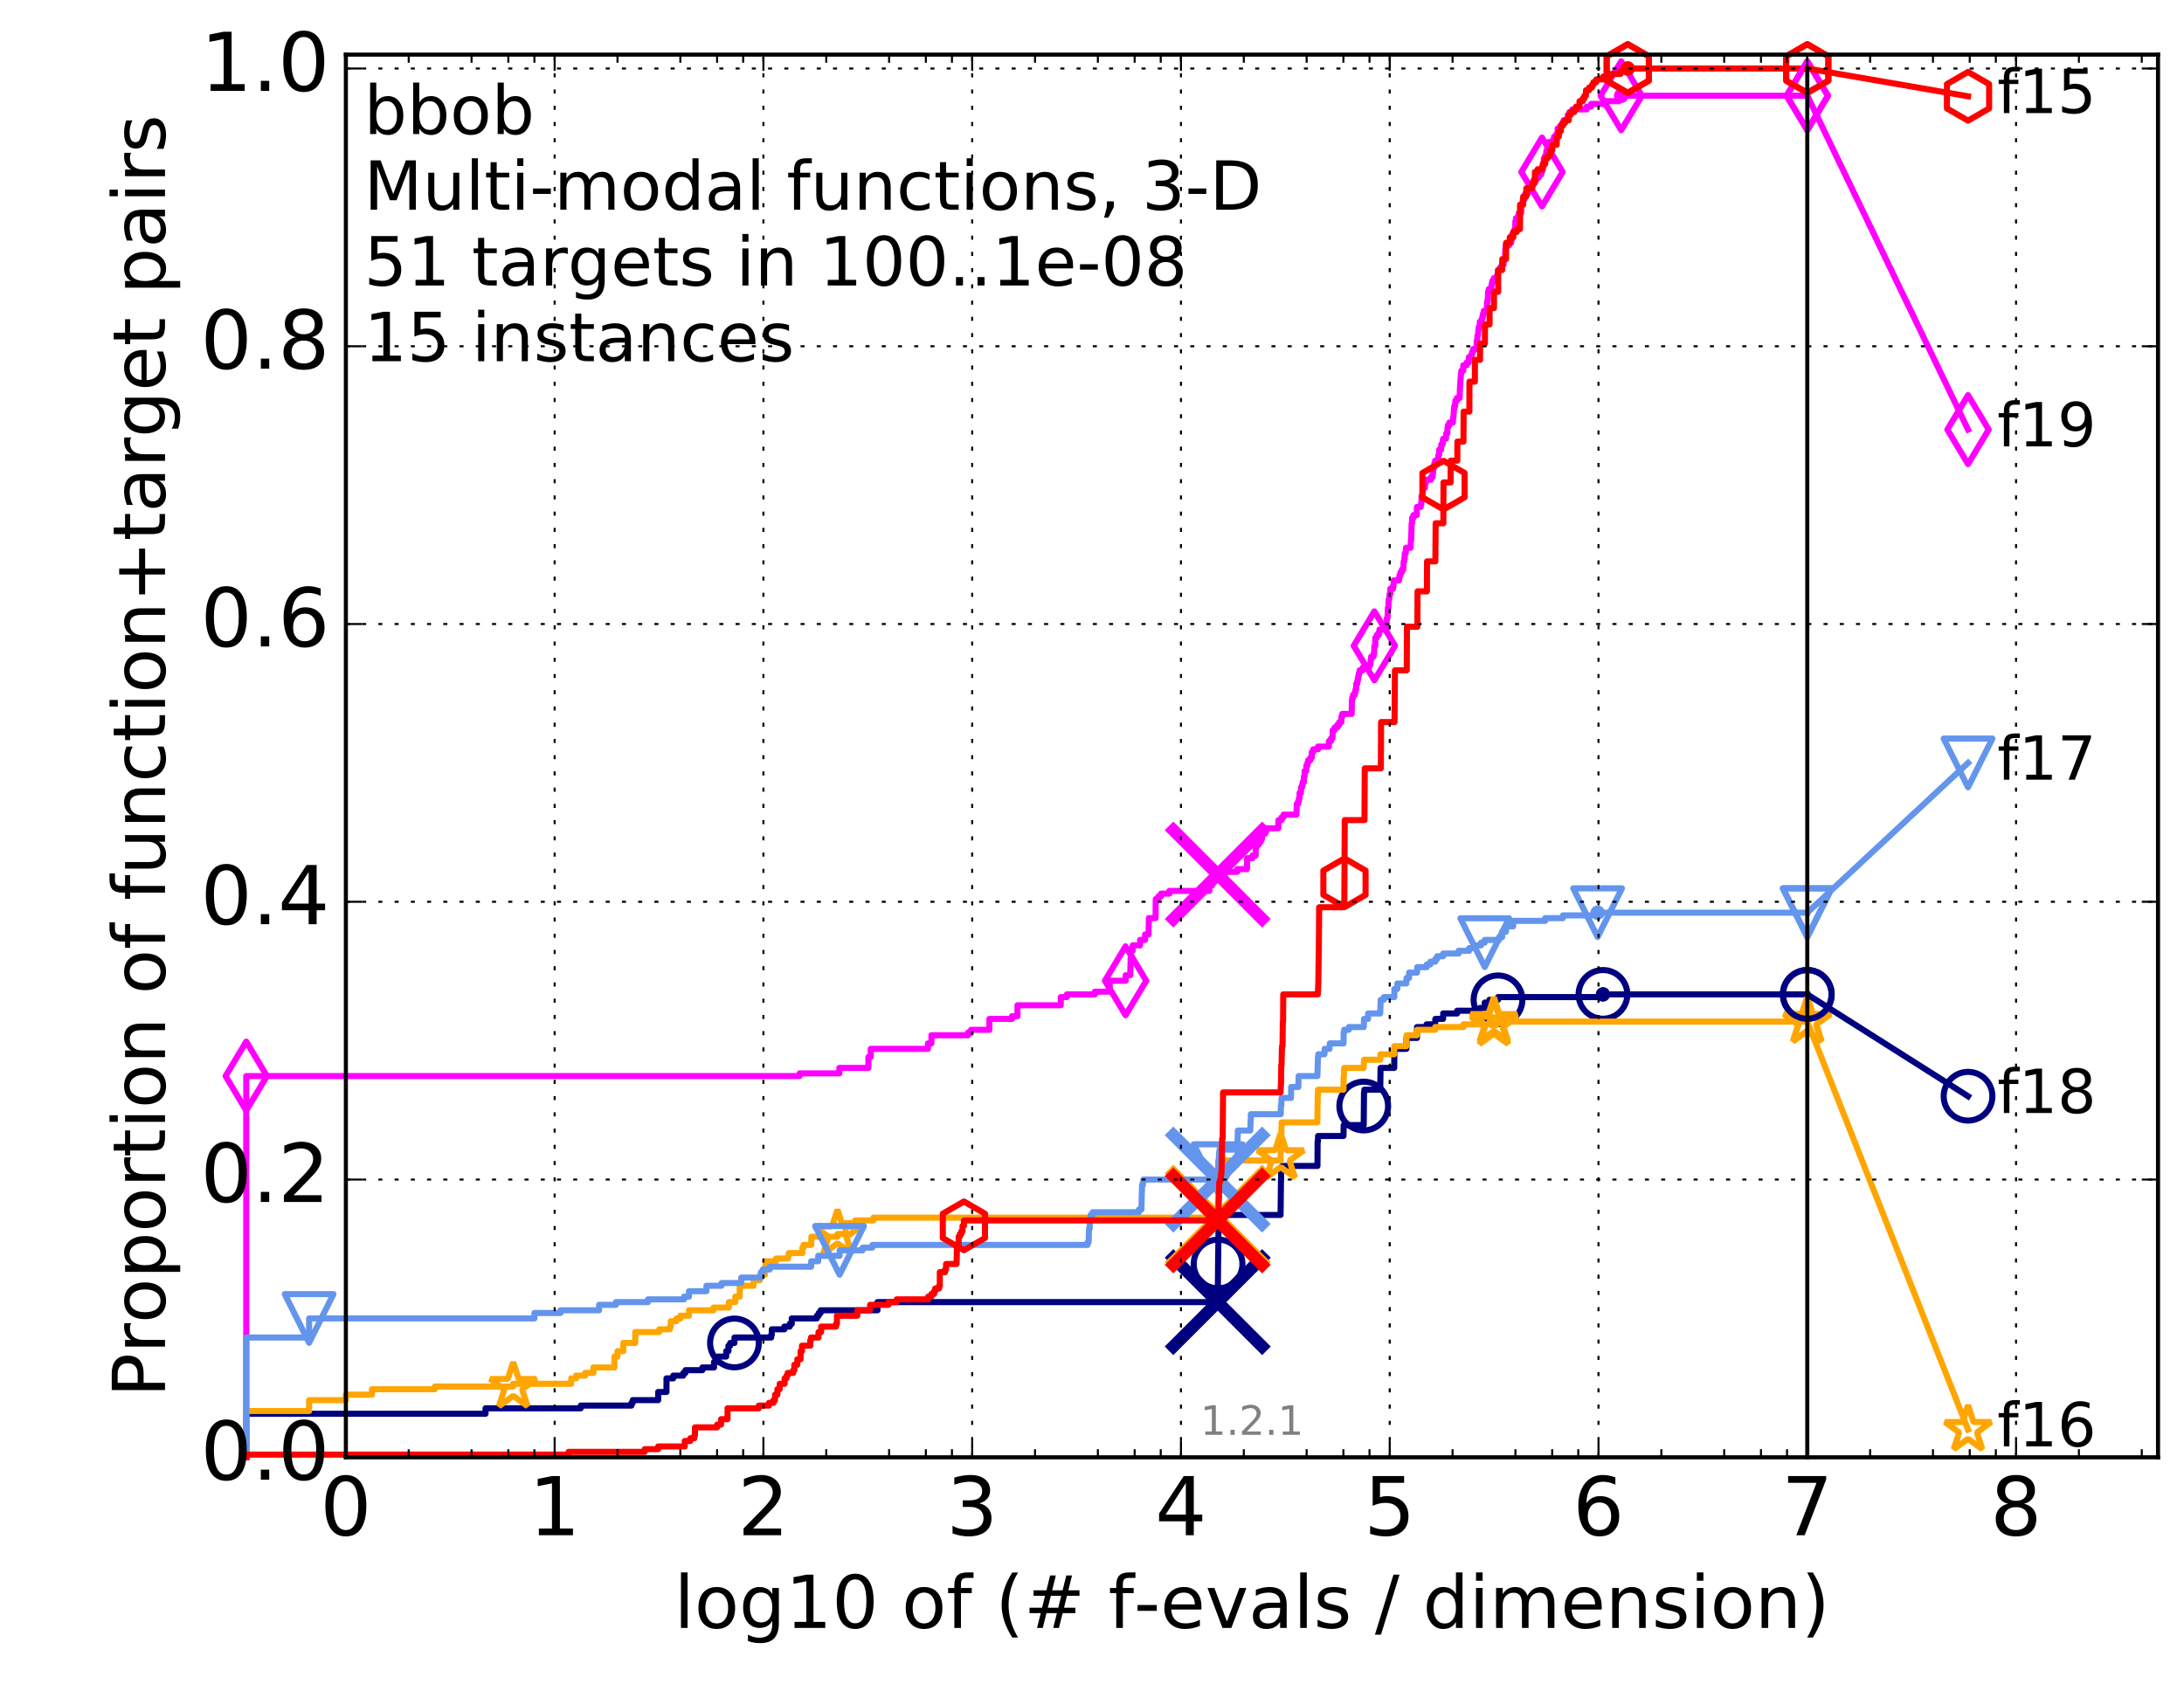 <?xml version="1.0" encoding="utf-8" standalone="no"?>
<!DOCTYPE svg PUBLIC "-//W3C//DTD SVG 1.1//EN"
  "http://www.w3.org/Graphics/SVG/1.1/DTD/svg11.dtd">
<!-- Created with matplotlib (http://matplotlib.org/) -->
<svg height="415pt" version="1.1" viewBox="0 0 538 415" width="538pt" xmlns="http://www.w3.org/2000/svg" xmlns:xlink="http://www.w3.org/1999/xlink">
 <defs>
  <style type="text/css">
*{stroke-linecap:butt;stroke-linejoin:round;stroke-miterlimit:100000;}
  </style>
 </defs>
 <g id="figure_1">
  <g id="patch_1">
   <path d="M 0 415.456 
L 538.8 415.456 
L 538.8 0 
L 0 0 
z
" style="fill:#ffffff;"/>
  </g>
  <g id="axes_1">
   <g id="patch_2">
    <path d="M 85.2 359.056 
L 531.6 359.056 
L 531.6 13.456 
L 85.2 13.456 
z
" style="fill:#ffffff;"/>
   </g>
   <g id="line2d_1">
    <defs>
     <path d="M 0 1.5 
C 0.398 1.5 0.779 1.342 1.061 1.061 
C 1.342 0.779 1.5 0.398 1.5 0 
C 1.5 -0.398 1.342 -0.779 1.061 -1.061 
C 0.779 -1.342 0.398 -1.5 0 -1.5 
C -0.398 -1.5 -0.779 -1.342 -1.061 -1.061 
C -1.342 -0.779 -1.5 -0.398 -1.5 0 
C -1.5 0.398 -1.342 0.779 -1.061 1.061 
C -0.779 1.342 -0.398 1.5 0 1.5 
z
" id="m162e09b16b" style="stroke:#000080;stroke-width:0.5;"/>
    </defs>
    <g>
     <use style="fill:#000080;stroke:#000080;stroke-width:0.5;" x="394.869" xlink:href="#m162e09b16b" y="244.997"/>
     <use style="fill:#000080;stroke:#000080;stroke-width:0.5;" x="394.869" xlink:href="#m162e09b16b" y="244.997"/>
    </g>
   </g>
   <g id="line2d_2">
    <path d="M 60.662 359.056 
L 60.662 348.321 
L 119.606 348.321 
L 119.606 346.979 
L 143.054 346.979 
L 143.054 346.309 
L 155.553 346.309 
L 155.553 345.638 
L 155.87 345.638 
L 155.87 344.967 
L 162.137 344.967 
L 162.137 342.954 
L 164.18 342.954 
L 164.18 339.599 
L 165.85 339.599 
L 165.85 338.928 
L 168.324 338.928 
L 168.324 338.257 
L 168.858 338.257 
L 168.858 337.586 
L 173.018 337.586 
L 173.018 336.915 
L 175.891 336.915 
L 175.891 335.574 
L 176.772 335.574 
L 176.772 334.232 
L 178.889 334.232 
L 178.889 332.89 
L 179.443 332.89 
L 179.443 331.548 
L 179.877 331.548 
L 179.877 330.877 
L 180.926 330.877 
L 180.926 329.535 
L 189.982 329.535 
L 189.982 328.864 
L 190.118 328.864 
L 190.118 327.522 
L 193.219 327.522 
L 193.219 326.851 
L 194.538 326.851 
L 194.538 326.18 
L 195.034 326.18 
L 195.034 324.839 
L 201.227 324.839 
L 201.227 324.168 
L 201.676 324.168 
L 201.676 323.497 
L 202.157 323.497 
L 202.157 322.826 
L 216.144 322.826 
L 216.144 320.813 
L 299.971 320.813 
L 300.08 309.407 
L 300.089 309.407 
L 300.173 302.027 
L 300.208 302.027 
L 300.249 299.343 
L 315.453 299.343 
L 315.554 290.621 
L 315.586 290.621 
L 315.586 288.608 
L 315.713 288.608 
L 315.713 287.937 
L 315.893 287.937 
L 315.893 287.266 
L 324.538 287.266 
L 324.575 281.228 
L 324.654 281.228 
L 324.682 279.886 
L 330.947 279.886 
L 331.001 277.202 
L 335.931 277.202 
L 336.005 269.151 
L 336.095 269.151 
L 336.095 268.48 
L 340.005 268.48 
L 340.077 263.112 
L 343.448 263.112 
L 343.495 258.416 
L 346.441 258.416 
L 346.481 255.732 
L 349.057 255.732 
L 349.067 253.048 
L 351.42 253.048 
L 351.42 252.377 
L 353.531 252.377 
L 353.576 251.035 
L 355.488 251.035 
L 355.508 249.694 
L 358.952 249.694 
L 358.952 249.023 
L 364.537 249.023 
L 364.537 248.352 
L 365.748 248.352 
L 365.75 247.01 
L 366.889 247.01 
L 366.889 246.339 
L 369.014 246.339 
L 369.014 245.668 
L 394.869 245.668 
L 394.869 244.997 
L 445.2 244.997 
L 445.2 244.997 
" style="fill:none;stroke:#000080;stroke-linecap:square;stroke-width:1.5;"/>
   </g>
   <g id="line2d_3">
    <defs>
     <path d="M 0 6 
C 1.591 6 3.117 5.368 4.243 4.243 
C 5.368 3.117 6 1.591 6 0 
C 6 -1.591 5.368 -3.117 4.243 -4.243 
C 3.117 -5.368 1.591 -6 0 -6 
C -1.591 -6 -3.117 -5.368 -4.243 -4.243 
C -5.368 -3.117 -6 -1.591 -6 0 
C -6 1.591 -5.368 3.117 -4.243 4.243 
C -3.117 5.368 -1.591 6 0 6 
z
" id="mbbc4ce1d14" style="stroke:#000080;stroke-width:1.5;"/>
    </defs>
    <g>
     <use style="fill:none;stroke:#000080;stroke-width:1.5;" x="180.926" xlink:href="#mbbc4ce1d14" y="330.877"/>
     <use style="fill:none;stroke:#000080;stroke-width:1.5;" x="300.057" xlink:href="#mbbc4ce1d14" y="311.42"/>
     <use style="fill:none;stroke:#000080;stroke-width:1.5;" x="335.938" xlink:href="#mbbc4ce1d14" y="272.505"/>
     <use style="fill:none;stroke:#000080;stroke-width:1.5;" x="369.014" xlink:href="#mbbc4ce1d14" y="246.339"/>
     <use style="fill:none;stroke:#000080;stroke-width:1.5;" x="394.869" xlink:href="#mbbc4ce1d14" y="244.997"/>
     <use style="fill:none;stroke:#000080;stroke-width:1.5;" x="445.2" xlink:href="#mbbc4ce1d14" y="244.997"/>
    </g>
   </g>
   <g id="line2d_4"/>
   <g id="line2d_5">
    <path clip-path="url(#pa3a8ba694d)" d="M 299.971 320.813 
" style="fill:none;stroke:#000080;stroke-linecap:square;"/>
    <defs>
     <path d="M -12 12 
L 12 -12 
M -12 -12 
L 12 12 
" id="m882b80bfa7" style="stroke:#000080;stroke-width:3.0;"/>
    </defs>
    <g clip-path="url(#pa3a8ba694d)">
     <use style="fill:#000080;stroke:#000080;stroke-width:3.0;" x="299.971" xlink:href="#m882b80bfa7" y="320.813"/>
    </g>
   </g>
   <g id="line2d_6">
    <defs>
     <path d="M 0 1.5 
C 0.398 1.5 0.779 1.342 1.061 1.061 
C 1.342 0.779 1.5 0.398 1.5 0 
C 1.5 -0.398 1.342 -0.779 1.061 -1.061 
C 0.779 -1.342 0.398 -1.5 0 -1.5 
C -0.398 -1.5 -0.779 -1.342 -1.061 -1.061 
C -1.342 -0.779 -1.5 -0.398 -1.5 0 
C -1.5 0.398 -1.342 0.779 -1.061 1.061 
C -0.779 1.342 -0.398 1.5 0 1.5 
z
" id="m2e12db3201" style="stroke:#ff00ff;stroke-width:0.5;"/>
    </defs>
    <g>
     <use style="fill:#ff00ff;stroke:#ff00ff;stroke-width:0.5;" x="399.363" xlink:href="#m2e12db3201" y="23.588"/>
     <use style="fill:#ff00ff;stroke:#ff00ff;stroke-width:0.5;" x="399.363" xlink:href="#m2e12db3201" y="23.588"/>
    </g>
   </g>
   <g id="line2d_7">
    <path d="M 60.662 359.056 
L 60.662 265.125 
L 196.964 265.125 
L 196.964 264.454 
L 206.757 264.454 
L 206.757 263.112 
L 213.92 263.112 
L 213.92 260.429 
L 214.497 260.429 
L 214.497 258.416 
L 228.592 258.416 
L 228.592 257.074 
L 229.436 257.074 
L 229.436 255.061 
L 238.473 255.061 
L 238.473 254.39 
L 239.209 254.39 
L 239.209 253.719 
L 243.725 253.719 
L 243.725 251.035 
L 249.303 251.035 
L 249.303 250.364 
L 250.639 250.364 
L 250.639 247.681 
L 261.306 247.681 
L 261.306 245.668 
L 262.825 245.668 
L 262.825 244.997 
L 269.713 244.997 
L 269.713 244.326 
L 273.377 244.326 
L 273.377 241.642 
L 277.274 241.642 
L 277.274 240.3 
L 278.413 240.3 
L 278.522 236.275 
L 278.53 236.275 
L 278.553 234.262 
L 279.017 234.262 
L 279.017 232.92 
L 280.832 232.92 
L 280.832 231.578 
L 282.072 231.578 
L 282.072 230.236 
L 282.937 230.236 
L 283.012 226.211 
L 284.658 226.211 
L 284.704 221.514 
L 285.357 221.514 
L 285.357 220.843 
L 286 220.843 
L 286 220.172 
L 288.057 220.172 
L 288.057 219.501 
L 297.899 219.501 
L 297.899 218.159 
L 298.583 218.159 
L 298.583 216.147 
L 298.842 216.147 
L 298.842 215.476 
L 301.702 215.476 
L 301.702 214.805 
L 304.798 214.805 
L 304.798 214.134 
L 307.181 214.134 
L 307.212 211.45 
L 308.522 211.45 
L 308.522 210.779 
L 309.32 210.779 
L 309.32 208.766 
L 309.542 208.766 
L 309.542 208.095 
L 310.066 208.095 
L 310.066 207.424 
L 310.557 207.424 
L 310.557 206.753 
L 310.858 206.753 
L 310.858 205.412 
L 311.66 205.412 
L 311.66 204.741 
L 311.971 204.741 
L 311.971 204.07 
L 314.895 204.07 
L 314.938 202.057 
L 315.688 202.057 
L 315.688 201.386 
L 316.177 201.386 
L 316.177 200.715 
L 319.364 200.715 
L 319.444 198.031 
L 319.813 198.031 
L 319.813 197.36 
L 319.973 197.36 
L 319.973 196.689 
L 320.134 196.689 
L 320.134 195.348 
L 320.48 195.348 
L 320.48 194.006 
L 320.747 194.006 
L 320.747 193.335 
L 320.902 193.335 
L 320.902 192.664 
L 321.197 192.664 
L 321.197 191.322 
L 321.367 191.322 
L 321.367 189.98 
L 321.794 189.98 
L 321.794 188.638 
L 322.053 188.638 
L 322.053 187.967 
L 322.249 187.967 
L 322.249 187.296 
L 322.804 187.296 
L 322.804 186.625 
L 323.145 186.625 
L 323.145 185.283 
L 323.503 185.283 
L 323.503 184.613 
L 324.666 184.613 
L 324.666 183.942 
L 327.352 183.942 
L 327.352 182.6 
L 327.873 182.6 
L 327.873 181.929 
L 328.247 181.929 
L 328.285 179.916 
L 328.755 179.916 
L 328.755 179.245 
L 329.445 179.245 
L 329.445 178.574 
L 329.919 178.574 
L 329.919 177.903 
L 330.434 177.903 
L 330.434 176.561 
L 330.657 176.561 
L 330.657 175.89 
L 332.975 175.89 
L 333.019 172.536 
L 333.1 172.536 
L 333.1 171.865 
L 333.309 171.865 
L 333.309 171.194 
L 333.738 171.194 
L 333.738 170.523 
L 333.917 170.523 
L 333.917 169.852 
L 334.087 169.852 
L 334.087 168.51 
L 334.329 168.51 
L 334.329 167.839 
L 334.477 167.839 
L 334.477 167.168 
L 334.59 167.168 
L 334.59 166.497 
L 334.735 166.497 
L 334.735 165.826 
L 334.911 165.826 
L 334.911 165.155 
L 335.697 165.155 
L 335.697 164.484 
L 337.236 164.484 
L 337.236 163.813 
L 337.566 163.813 
L 337.667 162.472 
L 337.766 162.472 
L 337.766 161.801 
L 338.335 161.801 
L 338.335 161.13 
L 338.475 161.13 
L 338.561 159.117 
L 338.796 159.117 
L 338.796 157.104 
L 339.154 157.104 
L 339.154 156.433 
L 339.658 156.433 
L 339.658 155.762 
L 339.82 155.762 
L 339.82 155.091 
L 341.517 155.091 
L 341.601 152.408 
L 341.794 152.408 
L 341.898 149.724 
L 342.022 149.724 
L 342.073 147.711 
L 342.214 147.711 
L 342.31 146.369 
L 342.493 146.369 
L 342.493 145.027 
L 343.149 145.027 
L 343.149 144.356 
L 343.287 144.356 
L 343.287 143.014 
L 344.622 143.014 
L 344.622 142.343 
L 344.768 142.343 
L 344.768 141.673 
L 344.988 141.673 
L 344.988 141.002 
L 345.352 141.002 
L 345.352 140.331 
L 345.683 140.331 
L 345.791 138.318 
L 345.914 138.318 
L 345.914 137.647 
L 346.044 137.647 
L 346.044 136.305 
L 346.288 136.305 
L 346.351 134.963 
L 347.46 134.963 
L 347.57 132.95 
L 347.634 132.95 
L 347.737 128.925 
L 347.824 128.925 
L 347.861 127.583 
L 348.178 127.583 
L 348.178 126.912 
L 348.989 126.912 
L 349.046 124.899 
L 349.978 124.899 
L 349.978 124.228 
L 350.133 124.228 
L 350.178 122.215 
L 350.377 122.215 
L 350.456 120.873 
L 350.503 120.873 
L 350.503 120.203 
L 350.999 120.203 
L 351.103 118.861 
L 351.297 118.861 
L 351.297 118.19 
L 352.499 118.19 
L 352.499 117.519 
L 352.885 117.519 
L 352.885 116.848 
L 352.998 116.848 
L 353.076 115.506 
L 353.165 115.506 
L 353.165 114.835 
L 353.348 114.835 
L 353.348 114.164 
L 353.528 114.164 
L 353.528 113.493 
L 354.292 113.493 
L 354.309 112.151 
L 354.497 112.151 
L 354.497 110.809 
L 354.986 110.809 
L 355.057 109.468 
L 355.38 109.468 
L 355.471 108.126 
L 356.188 108.126 
L 356.248 106.784 
L 356.538 106.784 
L 356.573 105.442 
L 356.662 105.442 
L 356.662 104.771 
L 357.031 104.771 
L 357.031 104.1 
L 357.908 104.1 
L 357.948 102.758 
L 358.049 102.758 
L 358.16 100.745 
L 358.22 100.745 
L 358.22 100.074 
L 358.449 100.074 
L 358.499 98.733 
L 358.878 98.733 
L 358.878 98.062 
L 359.555 98.062 
L 359.649 95.378 
L 359.679 95.378 
L 359.779 93.365 
L 359.808 93.365 
L 359.895 92.023 
L 359.986 92.023 
L 359.986 91.352 
L 360.455 91.352 
L 360.455 90.01 
L 361.264 90.01 
L 361.264 89.339 
L 361.773 89.339 
L 361.833 87.998 
L 362.426 87.998 
L 362.426 87.327 
L 362.656 87.327 
L 362.656 86.656 
L 362.91 86.656 
L 362.91 85.985 
L 363.749 85.985 
L 363.749 83.972 
L 363.905 83.972 
L 363.966 82.63 
L 364.098 82.63 
L 364.167 81.288 
L 364.253 81.288 
L 364.253 80.617 
L 364.499 80.617 
L 364.528 79.275 
L 364.998 79.275 
L 364.998 78.604 
L 365.182 78.604 
L 365.182 77.933 
L 365.328 77.933 
L 365.328 77.263 
L 365.526 77.263 
L 365.526 76.592 
L 366.279 76.592 
L 366.301 74.579 
L 366.397 74.579 
L 366.397 73.908 
L 366.529 73.908 
L 366.556 71.895 
L 366.733 71.895 
L 366.733 71.224 
L 367.357 71.224 
L 367.455 69.882 
L 367.603 69.882 
L 367.603 69.211 
L 367.971 69.211 
L 367.971 68.54 
L 368.746 68.54 
L 368.746 67.869 
L 368.92 67.869 
L 369.01 66.528 
L 369.546 66.528 
L 369.546 65.857 
L 369.98 65.857 
L 369.98 65.186 
L 370.395 65.186 
L 370.434 63.844 
L 370.747 63.844 
L 370.83 61.16 
L 370.911 61.16 
L 370.911 60.489 
L 371.747 60.489 
L 371.747 59.818 
L 372.247 59.818 
L 372.247 59.147 
L 372.4 59.147 
L 372.419 57.805 
L 372.741 57.805 
L 372.741 57.134 
L 373.088 57.134 
L 373.088 56.463 
L 373.227 56.463 
L 373.298 54.451 
L 373.436 54.451 
L 373.436 53.78 
L 373.984 53.78 
L 373.984 53.109 
L 374.165 53.109 
L 374.165 52.438 
L 374.719 52.438 
L 374.808 50.425 
L 375.043 50.425 
L 375.145 49.083 
L 375.577 49.083 
L 375.577 48.412 
L 375.721 48.412 
L 375.721 47.741 
L 376.37 47.741 
L 376.37 47.07 
L 376.944 47.07 
L 376.973 45.728 
L 377.673 45.728 
L 377.739 44.387 
L 378.449 44.387 
L 378.449 43.716 
L 379.115 43.716 
L 379.115 43.045 
L 379.628 43.045 
L 379.628 42.374 
L 379.849 42.374 
L 379.872 41.032 
L 380.246 41.032 
L 380.31 39.019 
L 380.621 39.019 
L 380.621 38.348 
L 380.88 38.348 
L 380.942 37.006 
L 381.441 37.006 
L 381.49 34.993 
L 382.602 34.993 
L 382.602 34.323 
L 382.842 34.323 
L 382.842 33.652 
L 383.405 33.652 
L 383.405 32.981 
L 383.677 32.981 
L 383.71 31.639 
L 384.36 31.639 
L 384.36 30.968 
L 384.808 30.968 
L 384.808 30.297 
L 385.183 30.297 
L 385.183 29.626 
L 386.15 29.626 
L 386.226 28.284 
L 386.616 28.284 
L 386.616 27.613 
L 387.326 27.613 
L 387.326 26.942 
L 390.855 26.942 
L 390.855 26.271 
L 391.945 26.271 
L 391.945 25.6 
L 395.027 25.6 
L 395.027 24.929 
L 398.824 24.929 
L 398.824 24.258 
L 399.363 24.258 
L 399.363 23.588 
L 445.2 23.588 
L 445.2 23.588 
" style="fill:none;stroke:#ff00ff;stroke-linecap:square;stroke-width:1.5;"/>
   </g>
   <g id="line2d_8">
    <defs>
     <path d="M -0 8.485 
L 5.091 0 
L 0 -8.485 
L -5.091 -0 
z
" id="m0b941443b8" style="stroke:#ff00ff;stroke-linejoin:miter;stroke-width:1.5;"/>
    </defs>
    <g>
     <use style="fill:none;stroke:#ff00ff;stroke-linejoin:miter;stroke-width:1.5;" x="60.662" xlink:href="#m0b941443b8" y="265.125"/>
     <use style="fill:none;stroke:#ff00ff;stroke-linejoin:miter;stroke-width:1.5;" x="277.274" xlink:href="#m0b941443b8" y="241.642"/>
     <use style="fill:none;stroke:#ff00ff;stroke-linejoin:miter;stroke-width:1.5;" x="338.561" xlink:href="#m0b941443b8" y="159.117"/>
     <use style="fill:none;stroke:#ff00ff;stroke-linejoin:miter;stroke-width:1.5;" x="379.849" xlink:href="#m0b941443b8" y="42.374"/>
     <use style="fill:none;stroke:#ff00ff;stroke-linejoin:miter;stroke-width:1.5;" x="399.363" xlink:href="#m0b941443b8" y="23.588"/>
     <use style="fill:none;stroke:#ff00ff;stroke-linejoin:miter;stroke-width:1.5;" x="445.2" xlink:href="#m0b941443b8" y="23.588"/>
    </g>
   </g>
   <g id="line2d_9"/>
   <g id="line2d_10">
    <path clip-path="url(#pa3a8ba694d)" d="M 299.971 215.476 
" style="fill:none;stroke:#ff00ff;stroke-linecap:square;"/>
    <defs>
     <path d="M -12 12 
L 12 -12 
M -12 -12 
L 12 12 
" id="mb64b45bb81" style="stroke:#ff00ff;stroke-width:3.0;"/>
    </defs>
    <g clip-path="url(#pa3a8ba694d)">
     <use style="fill:#ff00ff;stroke:#ff00ff;stroke-width:3.0;" x="299.971" xlink:href="#mb64b45bb81" y="215.476"/>
    </g>
   </g>
   <g id="line2d_11">
    <defs>
     <path d="M 0 1.5 
C 0.398 1.5 0.779 1.342 1.061 1.061 
C 1.342 0.779 1.5 0.398 1.5 0 
C 1.5 -0.398 1.342 -0.779 1.061 -1.061 
C 0.779 -1.342 0.398 -1.5 0 -1.5 
C -0.398 -1.5 -0.779 -1.342 -1.061 -1.061 
C -1.342 -0.779 -1.5 -0.398 -1.5 0 
C -1.5 0.398 -1.342 0.779 -1.061 1.061 
C -0.779 1.342 -0.398 1.5 0 1.5 
z
" id="me475073459" style="stroke:#ffa500;stroke-width:0.5;"/>
    </defs>
    <g>
     <use style="fill:#ffa500;stroke:#ffa500;stroke-width:0.5;" x="367.994" xlink:href="#me475073459" y="251.706"/>
     <use style="fill:#ffa500;stroke:#ffa500;stroke-width:0.5;" x="367.994" xlink:href="#me475073459" y="251.706"/>
    </g>
   </g>
   <g id="line2d_12">
    <path d="M 60.662 359.056 
L 60.662 347.65 
L 76.144 347.65 
L 76.144 344.967 
L 85.2 344.967 
L 85.2 343.625 
L 91.625 343.625 
L 91.625 342.283 
L 107.107 342.283 
L 107.107 341.612 
L 126.427 341.612 
L 126.427 340.941 
L 140.701 340.941 
L 140.701 339.599 
L 141.908 339.599 
L 141.908 338.928 
L 144.144 338.928 
L 144.144 338.257 
L 146.176 338.257 
L 146.176 336.915 
L 151.353 336.915 
L 151.353 334.232 
L 152.11 334.232 
L 152.11 332.89 
L 153.552 332.89 
L 153.552 330.877 
L 156.49 330.877 
L 156.49 328.193 
L 162.374 328.193 
L 162.374 327.522 
L 165.031 327.522 
L 165.031 326.851 
L 165.238 326.851 
L 165.238 325.509 
L 166.641 325.509 
L 166.641 324.839 
L 167.592 324.839 
L 167.592 324.168 
L 169.72 324.168 
L 169.72 322.826 
L 175.762 322.826 
L 175.762 322.155 
L 179.553 322.155 
L 179.553 320.813 
L 181.13 320.813 
L 181.13 319.471 
L 182.22 319.471 
L 182.22 316.787 
L 185.621 316.787 
L 185.621 315.445 
L 187.145 315.445 
L 187.223 314.104 
L 188.426 314.104 
L 188.426 312.762 
L 188.572 312.762 
L 188.572 310.749 
L 191.179 310.749 
L 191.179 310.078 
L 194.145 310.078 
L 194.145 309.407 
L 194.314 309.407 
L 194.314 308.736 
L 197.653 308.736 
L 197.653 307.394 
L 197.941 307.394 
L 197.941 306.723 
L 199.865 306.723 
L 199.865 304.71 
L 206.301 304.71 
L 206.301 304.039 
L 208.313 304.039 
L 208.313 301.356 
L 210.651 301.356 
L 210.651 300.685 
L 215.148 300.685 
L 215.148 300.014 
L 299.982 300.014 
L 300.06 294.646 
L 300.104 294.646 
L 300.201 291.963 
L 300.258 291.963 
L 300.337 288.608 
L 300.43 288.608 
L 300.437 285.924 
L 315.453 285.924 
L 315.51 281.228 
L 315.578 281.228 
L 315.683 277.873 
L 315.701 277.873 
L 315.701 276.531 
L 324.51 276.531 
L 324.611 269.822 
L 324.631 269.822 
L 324.675 268.48 
L 330.944 268.48 
L 330.997 265.125 
L 331.059 265.125 
L 331.129 263.112 
L 335.921 263.112 
L 336.018 261.099 
L 340.009 261.099 
L 340.067 259.758 
L 343.435 259.758 
L 343.469 257.745 
L 346.444 257.745 
L 346.476 255.061 
L 349.056 255.061 
L 349.098 253.719 
L 353.551 253.719 
L 353.551 253.048 
L 360.487 253.048 
L 360.487 252.377 
L 367.994 252.377 
L 367.994 251.706 
L 445.2 251.706 
L 445.2 251.706 
" style="fill:none;stroke:#ffa500;stroke-linecap:square;stroke-width:1.5;"/>
   </g>
   <g id="line2d_13">
    <defs>
     <path d="M 0 -6 
L -1.347 -1.854 
L -5.706 -1.854 
L -2.18 0.708 
L -3.527 4.854 
L -0 2.292 
L 3.527 4.854 
L 2.18 0.708 
L 5.706 -1.854 
L 1.347 -1.854 
z
" id="m70f35b1644" style="stroke:#ffa500;stroke-linejoin:bevel;stroke-width:1.5;"/>
    </defs>
    <g>
     <use style="fill:none;stroke:#ffa500;stroke-linejoin:bevel;stroke-width:1.5;" x="126.427" xlink:href="#m70f35b1644" y="341.612"/>
     <use style="fill:none;stroke:#ffa500;stroke-linejoin:bevel;stroke-width:1.5;" x="206.301" xlink:href="#m70f35b1644" y="304.039"/>
     <use style="fill:none;stroke:#ffa500;stroke-linejoin:bevel;stroke-width:1.5;" x="315.463" xlink:href="#m70f35b1644" y="285.253"/>
     <use style="fill:none;stroke:#ffa500;stroke-linejoin:bevel;stroke-width:1.5;" x="367.994" xlink:href="#m70f35b1644" y="252.377"/>
     <use style="fill:none;stroke:#ffa500;stroke-linejoin:bevel;stroke-width:1.5;" x="367.994" xlink:href="#m70f35b1644" y="251.706"/>
     <use style="fill:none;stroke:#ffa500;stroke-linejoin:bevel;stroke-width:1.5;" x="445.2" xlink:href="#m70f35b1644" y="251.706"/>
    </g>
   </g>
   <g id="line2d_14"/>
   <g id="line2d_15">
    <path clip-path="url(#pa3a8ba694d)" d="M 299.971 300.014 
" style="fill:none;stroke:#ffa500;stroke-linecap:square;"/>
    <defs>
     <path d="M -12 12 
L 12 -12 
M -12 -12 
L 12 12 
" id="mda3440e88d" style="stroke:#ffa500;stroke-width:3.0;"/>
    </defs>
    <g clip-path="url(#pa3a8ba694d)">
     <use style="fill:#ffa500;stroke:#ffa500;stroke-width:3.0;" x="299.971" xlink:href="#mda3440e88d" y="300.014"/>
    </g>
   </g>
   <g id="line2d_16">
    <defs>
     <path d="M 0 1.5 
C 0.398 1.5 0.779 1.342 1.061 1.061 
C 1.342 0.779 1.5 0.398 1.5 0 
C 1.5 -0.398 1.342 -0.779 1.061 -1.061 
C 0.779 -1.342 0.398 -1.5 0 -1.5 
C -0.398 -1.5 -0.779 -1.342 -1.061 -1.061 
C -1.342 -0.779 -1.5 -0.398 -1.5 0 
C -1.5 0.398 -1.342 0.779 -1.061 1.061 
C -0.779 1.342 -0.398 1.5 0 1.5 
z
" id="ma5990cceac" style="stroke:#6495ed;stroke-width:0.5;"/>
    </defs>
    <g>
     <use style="fill:#6495ed;stroke:#6495ed;stroke-width:0.5;" x="393.554" xlink:href="#ma5990cceac" y="224.869"/>
     <use style="fill:#6495ed;stroke:#6495ed;stroke-width:0.5;" x="393.554" xlink:href="#ma5990cceac" y="224.869"/>
    </g>
   </g>
   <g id="line2d_17">
    <path d="M 60.662 359.056 
L 60.662 329.535 
L 76.144 329.535 
L 76.144 324.839 
L 131.645 324.839 
L 131.645 323.497 
L 138.07 323.497 
L 138.07 322.826 
L 147.587 322.826 
L 147.587 321.484 
L 151.735 321.484 
L 151.735 320.813 
L 159.625 320.813 
L 159.625 320.142 
L 168.503 320.142 
L 168.503 319.471 
L 169.72 319.471 
L 169.72 318.129 
L 174.017 318.129 
L 174.017 316.787 
L 177.738 316.787 
L 177.738 316.116 
L 182.603 316.116 
L 182.603 314.774 
L 187.453 314.774 
L 187.453 313.433 
L 187.908 313.433 
L 187.908 312.762 
L 189.638 312.762 
L 189.638 312.091 
L 199.821 312.091 
L 199.821 310.749 
L 201.555 310.749 
L 201.555 309.407 
L 206.822 309.407 
L 206.822 308.065 
L 212.47 308.065 
L 212.47 307.394 
L 214.881 307.394 
L 214.881 306.723 
L 267.907 306.723 
L 267.907 306.052 
L 268.166 306.052 
L 268.269 302.698 
L 268.434 302.698 
L 268.434 301.356 
L 268.566 301.356 
L 268.657 299.343 
L 269.162 299.343 
L 269.162 298.672 
L 280.554 298.672 
L 280.554 298.001 
L 281.174 298.001 
L 281.284 293.304 
L 281.316 293.304 
L 281.316 291.963 
L 281.542 291.963 
L 281.542 291.292 
L 281.655 291.292 
L 281.655 290.621 
L 299.983 290.621 
L 300.074 287.937 
L 300.111 287.937 
L 300.115 285.924 
L 300.224 285.924 
L 300.32 283.911 
L 300.411 283.911 
L 300.411 283.24 
L 304.807 283.24 
L 304.885 279.886 
L 304.919 279.886 
L 304.919 278.544 
L 307.988 278.544 
L 308.087 275.86 
L 308.122 275.86 
L 308.122 274.518 
L 315.494 274.518 
L 315.526 272.505 
L 315.624 272.505 
L 315.699 270.493 
L 318.013 270.493 
L 318.063 267.809 
L 319.831 267.809 
L 319.898 265.125 
L 324.517 265.125 
L 324.623 261.77 
L 324.632 261.77 
L 324.656 260.429 
L 324.748 260.429 
L 324.748 259.758 
L 326.27 259.758 
L 326.3 258.416 
L 327.521 258.416 
L 327.562 257.074 
L 330.957 257.074 
L 331.002 254.39 
L 331.114 254.39 
L 331.114 253.719 
L 332.262 253.719 
L 332.262 253.048 
L 335.95 253.048 
L 336.007 251.035 
L 337.015 251.035 
L 337.015 249.694 
L 340 249.694 
L 340.11 246.339 
L 340.895 246.339 
L 340.895 245.668 
L 343.476 245.668 
L 343.492 243.655 
L 344.208 243.655 
L 344.222 242.313 
L 346.433 242.313 
L 346.471 240.971 
L 347.107 240.971 
L 347.107 239.629 
L 349.064 239.629 
L 349.126 238.288 
L 351.472 238.288 
L 351.472 237.617 
L 352.347 237.617 
L 352.347 236.946 
L 353.562 236.946 
L 353.562 236.275 
L 354.031 236.275 
L 354.031 235.604 
L 355.497 235.604 
L 355.497 234.933 
L 359.307 234.933 
L 359.307 234.262 
L 361.916 234.262 
L 361.916 233.591 
L 363.277 233.591 
L 363.277 232.92 
L 364.833 232.92 
L 364.833 232.249 
L 365.751 232.249 
L 365.751 231.578 
L 369.264 231.578 
L 369.264 230.907 
L 370.034 230.907 
L 370.034 229.565 
L 370.972 229.565 
L 370.983 228.223 
L 372.758 228.223 
L 372.769 226.882 
L 380.641 226.882 
L 380.641 226.211 
L 385.003 226.211 
L 385.003 225.54 
L 393.554 225.54 
L 393.554 224.869 
L 445.2 224.869 
L 445.2 224.869 
" style="fill:none;stroke:#6495ed;stroke-linecap:square;stroke-width:1.5;"/>
   </g>
   <g id="line2d_18">
    <defs>
     <path d="M -0 6 
L 6 -6 
L -6 -6 
z
" id="m1d79283b3f" style="stroke:#6495ed;stroke-linejoin:miter;stroke-width:1.5;"/>
    </defs>
    <g>
     <use style="fill:none;stroke:#6495ed;stroke-linejoin:miter;stroke-width:1.5;" x="76.144" xlink:href="#m1d79283b3f" y="324.839"/>
     <use style="fill:none;stroke:#6495ed;stroke-linejoin:miter;stroke-width:1.5;" x="206.822" xlink:href="#m1d79283b3f" y="308.065"/>
     <use style="fill:none;stroke:#6495ed;stroke-linejoin:miter;stroke-width:1.5;" x="300.074" xlink:href="#m1d79283b3f" y="287.937"/>
     <use style="fill:none;stroke:#6495ed;stroke-linejoin:miter;stroke-width:1.5;" x="365.751" xlink:href="#m1d79283b3f" y="232.249"/>
     <use style="fill:none;stroke:#6495ed;stroke-linejoin:miter;stroke-width:1.5;" x="393.554" xlink:href="#m1d79283b3f" y="224.869"/>
     <use style="fill:none;stroke:#6495ed;stroke-linejoin:miter;stroke-width:1.5;" x="445.2" xlink:href="#m1d79283b3f" y="224.869"/>
    </g>
   </g>
   <g id="line2d_19"/>
   <g id="line2d_20">
    <path clip-path="url(#pa3a8ba694d)" d="M 299.971 290.621 
" style="fill:none;stroke:#6495ed;stroke-linecap:square;"/>
    <defs>
     <path d="M -12 12 
L 12 -12 
M -12 -12 
L 12 12 
" id="mb0eef4e8b2" style="stroke:#6495ed;stroke-width:3.0;"/>
    </defs>
    <g clip-path="url(#pa3a8ba694d)">
     <use style="fill:#6495ed;stroke:#6495ed;stroke-width:3.0;" x="299.971" xlink:href="#mb0eef4e8b2" y="290.621"/>
    </g>
   </g>
   <g id="line2d_21">
    <defs>
     <path d="M 0 1.5 
C 0.398 1.5 0.779 1.342 1.061 1.061 
C 1.342 0.779 1.5 0.398 1.5 0 
C 1.5 -0.398 1.342 -0.779 1.061 -1.061 
C 0.779 -1.342 0.398 -1.5 0 -1.5 
C -0.398 -1.5 -0.779 -1.342 -1.061 -1.061 
C -1.342 -0.779 -1.5 -0.398 -1.5 0 
C -1.5 0.398 -1.342 0.779 -1.061 1.061 
C -0.779 1.342 -0.398 1.5 0 1.5 
z
" id="m5d31857187" style="stroke:#ff0000;stroke-width:0.5;"/>
    </defs>
    <g>
     <use style="fill:#ff0000;stroke:#ff0000;stroke-width:0.5;" x="400.98" xlink:href="#m5d31857187" y="16.878"/>
     <use style="fill:#ff0000;stroke:#ff0000;stroke-width:0.5;" x="400.98" xlink:href="#m5d31857187" y="16.878"/>
    </g>
   </g>
   <g id="line2d_22">
    <path d="M 60.662 359.056 
L 60.662 358.385 
L 140.072 358.385 
L 140.072 357.714 
L 158.813 357.714 
L 158.813 357.044 
L 162.137 357.044 
L 162.137 356.373 
L 168.681 356.373 
L 168.681 355.031 
L 170.056 355.031 
L 170.056 354.36 
L 171.035 354.36 
L 171.035 353.689 
L 171.194 353.689 
L 171.194 351.676 
L 176.648 351.676 
L 176.648 351.005 
L 177.619 351.005 
L 177.619 349.663 
L 179.223 349.663 
L 179.223 346.979 
L 186.911 346.979 
L 186.911 346.309 
L 189.429 346.309 
L 189.429 345.638 
L 190.522 345.638 
L 190.522 344.967 
L 190.918 344.967 
L 190.918 343.625 
L 191.5 343.625 
L 191.5 342.283 
L 192.067 342.283 
L 192.067 340.941 
L 193.278 340.941 
L 193.278 339.599 
L 193.745 339.599 
L 193.745 338.928 
L 194.031 338.928 
L 194.031 338.257 
L 195.412 338.257 
L 195.412 337.586 
L 195.678 337.586 
L 195.678 336.244 
L 196.407 336.244 
L 196.407 334.903 
L 197.212 334.903 
L 197.212 332.89 
L 197.556 332.89 
L 197.556 331.548 
L 199.6 331.548 
L 199.6 330.206 
L 199.777 330.206 
L 199.777 329.535 
L 201.636 329.535 
L 201.636 328.193 
L 202.275 328.193 
L 202.275 326.851 
L 205.937 326.851 
L 205.937 326.18 
L 206.169 326.18 
L 206.169 324.168 
L 211.186 324.168 
L 211.186 322.826 
L 214.337 322.826 
L 214.337 321.484 
L 218.852 321.484 
L 218.852 320.813 
L 220.877 320.813 
L 220.877 320.142 
L 228.64 320.142 
L 228.64 319.471 
L 229.436 319.471 
L 229.436 318.8 
L 230.092 318.8 
L 230.092 318.129 
L 230.362 318.129 
L 230.362 317.458 
L 231.338 317.458 
L 231.338 316.787 
L 231.509 316.787 
L 231.509 313.433 
L 232.811 313.433 
L 232.811 312.762 
L 233.05 312.762 
L 233.05 311.42 
L 235.645 311.42 
L 235.75 306.723 
L 236.143 306.723 
L 236.143 304.71 
L 236.444 304.71 
L 236.444 304.039 
L 236.816 304.039 
L 236.816 303.369 
L 237.108 303.369 
L 237.108 302.027 
L 237.445 302.027 
L 237.445 300.685 
L 299.971 300.685 
L 300.069 298.001 
L 300.144 298.001 
L 300.254 295.317 
L 300.276 295.317 
L 300.34 291.292 
L 300.52 291.292 
L 300.52 290.621 
L 300.751 290.621 
L 300.751 289.279 
L 300.869 289.279 
L 300.968 286.595 
L 300.982 286.595 
L 301.06 280.557 
L 301.187 280.557 
L 301.29 269.151 
L 315.453 269.151 
L 315.524 267.138 
L 315.566 267.138 
L 315.624 262.441 
L 315.693 262.441 
L 315.774 258.416 
L 315.81 258.416 
L 315.81 257.745 
L 315.936 257.745 
L 316.004 251.706 
L 316.071 251.706 
L 316.112 244.997 
L 324.632 244.997 
L 324.74 242.313 
L 324.747 242.313 
L 324.853 234.933 
L 324.862 234.933 
L 324.961 223.527 
L 330.951 223.527 
L 331.039 222.185 
L 331.162 222.185 
L 331.265 202.057 
L 336.121 202.057 
L 336.19 189.309 
L 340.152 189.309 
L 340.209 177.903 
L 343.525 177.903 
L 343.628 165.155 
L 346.539 165.155 
L 346.585 154.42 
L 349.152 154.42 
L 349.197 145.698 
L 351.501 145.698 
L 351.532 138.318 
L 353.582 138.318 
L 353.653 128.925 
L 355.551 128.925 
L 355.585 118.861 
L 357.338 118.861 
L 357.365 113.493 
L 358.989 113.493 
L 359.012 108.797 
L 360.506 108.797 
L 360.542 101.416 
L 361.962 101.416 
L 361.98 94.036 
L 363.312 94.036 
L 363.332 88.668 
L 364.583 88.668 
L 364.602 84.643 
L 365.787 84.643 
L 365.803 79.946 
L 366.932 79.946 
L 366.948 75.921 
L 368.018 75.921 
L 368.034 71.895 
L 369.056 71.895 
L 369.068 66.528 
L 370.057 66.528 
L 370.059 63.844 
L 370.994 63.844 
L 371.005 59.818 
L 371.906 59.818 
L 371.915 58.476 
L 372.782 58.476 
L 372.79 57.134 
L 373.635 57.134 
L 373.635 56.463 
L 374.435 56.463 
L 374.445 50.425 
L 375.214 50.425 
L 375.225 48.412 
L 375.974 48.412 
L 375.982 46.399 
L 377.418 46.399 
L 377.419 45.058 
L 378.104 45.058 
L 378.106 42.374 
L 378.77 42.374 
L 378.77 41.703 
L 380.044 41.703 
L 380.045 40.361 
L 380.65 40.361 
L 380.65 39.019 
L 381.252 39.019 
L 381.252 38.348 
L 381.822 38.348 
L 381.83 37.006 
L 382.39 37.006 
L 382.396 35.664 
L 383.482 35.664 
L 383.484 33.652 
L 384.002 33.652 
L 384.009 32.31 
L 384.514 32.31 
L 384.521 30.968 
L 385.018 30.968 
L 385.018 30.297 
L 385.508 30.297 
L 385.508 29.626 
L 386.455 29.626 
L 386.458 28.284 
L 386.923 28.284 
L 386.923 27.613 
L 387.807 27.613 
L 387.807 26.942 
L 388.243 26.942 
L 388.243 26.271 
L 389.089 26.271 
L 389.089 24.929 
L 389.898 24.929 
L 389.898 24.258 
L 390.297 24.258 
L 390.297 23.588 
L 390.678 23.588 
L 390.685 22.246 
L 391.437 22.246 
L 391.437 21.575 
L 392.171 21.575 
L 392.171 20.904 
L 392.529 20.904 
L 392.529 20.233 
L 393.226 20.233 
L 393.226 19.562 
L 394.88 19.562 
L 394.88 18.891 
L 396.716 18.891 
L 396.716 18.22 
L 399.21 18.22 
L 399.21 17.549 
L 400.98 17.549 
L 400.98 16.878 
L 445.2 16.878 
L 445.2 16.878 
" style="fill:none;stroke:#ff0000;stroke-linecap:square;stroke-width:1.5;"/>
   </g>
   <g id="line2d_23">
    <defs>
     <path d="M 0 -6 
L -5.196 -3 
L -5.196 3 
L -0 6 
L 5.196 3 
L 5.196 -3 
z
" id="mb90e381485" style="stroke:#ff0000;stroke-linejoin:miter;stroke-width:1.5;"/>
    </defs>
    <g>
     <use style="fill:none;stroke:#ff0000;stroke-linejoin:miter;stroke-width:1.5;" x="237.445" xlink:href="#mb90e381485" y="302.027"/>
     <use style="fill:none;stroke:#ff0000;stroke-linejoin:miter;stroke-width:1.5;" x="331.193" xlink:href="#mb90e381485" y="217.488"/>
     <use style="fill:none;stroke:#ff0000;stroke-linejoin:miter;stroke-width:1.5;" x="355.585" xlink:href="#mb90e381485" y="119.532"/>
     <use style="fill:none;stroke:#ff0000;stroke-linejoin:miter;stroke-width:1.5;" x="400.98" xlink:href="#mb90e381485" y="16.878"/>
     <use style="fill:none;stroke:#ff0000;stroke-linejoin:miter;stroke-width:1.5;" x="400.98" xlink:href="#mb90e381485" y="16.878"/>
     <use style="fill:none;stroke:#ff0000;stroke-linejoin:miter;stroke-width:1.5;" x="445.2" xlink:href="#mb90e381485" y="16.878"/>
    </g>
   </g>
   <g id="line2d_24"/>
   <g id="line2d_25">
    <path clip-path="url(#pa3a8ba694d)" d="M 299.971 300.685 
" style="fill:none;stroke:#ff0000;stroke-linecap:square;"/>
    <defs>
     <path d="M -12 12 
L 12 -12 
M -12 -12 
L 12 12 
" id="mdf329a10af" style="stroke:#ff0000;stroke-width:3.0;"/>
    </defs>
    <g clip-path="url(#pa3a8ba694d)">
     <use style="fill:#ff0000;stroke:#ff0000;stroke-width:3.0;" x="299.971" xlink:href="#mdf329a10af" y="300.685"/>
    </g>
   </g>
   <g id="line2d_26">
    <path d="M 445.2 251.706 
L 484.8 352.213 
" style="fill:none;stroke:#ffa500;stroke-linecap:square;stroke-width:1.5;"/>
    <g>
     <use style="fill:none;stroke:#ffa500;stroke-linejoin:bevel;stroke-width:1.5;" x="445.2" xlink:href="#m70f35b1644" y="251.706"/>
     <use style="fill:none;stroke:#ffa500;stroke-linejoin:bevel;stroke-width:1.5;" x="484.8" xlink:href="#m70f35b1644" y="352.213"/>
    </g>
   </g>
   <g id="line2d_27">
    <path d="M 445.2 244.997 
L 484.8 270.09 
" style="fill:none;stroke:#000080;stroke-linecap:square;stroke-width:1.5;"/>
    <g>
     <use style="fill:none;stroke:#000080;stroke-width:1.5;" x="445.2" xlink:href="#mbbc4ce1d14" y="244.997"/>
     <use style="fill:none;stroke:#000080;stroke-width:1.5;" x="484.8" xlink:href="#mbbc4ce1d14" y="270.09"/>
    </g>
   </g>
   <g id="line2d_28">
    <path d="M 445.2 224.869 
L 484.8 187.967 
" style="fill:none;stroke:#6495ed;stroke-linecap:square;stroke-width:1.5;"/>
    <g>
     <use style="fill:none;stroke:#6495ed;stroke-linejoin:miter;stroke-width:1.5;" x="445.2" xlink:href="#m1d79283b3f" y="224.869"/>
     <use style="fill:none;stroke:#6495ed;stroke-linejoin:miter;stroke-width:1.5;" x="484.8" xlink:href="#m1d79283b3f" y="187.967"/>
    </g>
   </g>
   <g id="line2d_29">
    <path d="M 445.2 23.588 
L 484.8 105.844 
" style="fill:none;stroke:#ff00ff;stroke-linecap:square;stroke-width:1.5;"/>
    <g>
     <use style="fill:none;stroke:#ff00ff;stroke-linejoin:miter;stroke-width:1.5;" x="445.2" xlink:href="#m0b941443b8" y="23.588"/>
     <use style="fill:none;stroke:#ff00ff;stroke-linejoin:miter;stroke-width:1.5;" x="484.8" xlink:href="#m0b941443b8" y="105.844"/>
    </g>
   </g>
   <g id="line2d_30">
    <path d="M 445.2 16.878 
L 484.8 23.722 
" style="fill:none;stroke:#ff0000;stroke-linecap:square;stroke-width:1.5;"/>
    <g>
     <use style="fill:none;stroke:#ff0000;stroke-linejoin:miter;stroke-width:1.5;" x="445.2" xlink:href="#mb90e381485" y="16.878"/>
     <use style="fill:none;stroke:#ff0000;stroke-linejoin:miter;stroke-width:1.5;" x="484.8" xlink:href="#mb90e381485" y="23.722"/>
    </g>
   </g>
   <g id="line2d_31">
    <path d="M 445.2 359.056 
L 445.2 16.878 
" style="fill:none;stroke:#000000;stroke-linecap:square;"/>
   </g>
   <g id="patch_3">
    <path d="M 85.2 13.456 
L 531.6 13.456 
" style="fill:none;stroke:#000000;stroke-linecap:square;stroke-linejoin:miter;"/>
   </g>
   <g id="patch_4">
    <path d="M 531.6 359.056 
L 531.6 13.456 
" style="fill:none;stroke:#000000;stroke-linecap:square;stroke-linejoin:miter;"/>
   </g>
   <g id="patch_5">
    <path d="M 85.2 359.056 
L 531.6 359.056 
" style="fill:none;stroke:#000000;stroke-linecap:square;stroke-linejoin:miter;"/>
   </g>
   <g id="patch_6">
    <path d="M 85.2 359.056 
L 85.2 13.456 
" style="fill:none;stroke:#000000;stroke-linecap:square;stroke-linejoin:miter;"/>
   </g>
   <g id="matplotlib.axis_1">
    <g id="xtick_1">
     <g id="line2d_32">
      <path clip-path="url(#pa3a8ba694d)" d="M 85.2 359.056 
L 85.2 13.456 
" style="fill:none;stroke:#000000;stroke-dasharray:1,3;stroke-dashoffset:0.0;stroke-width:0.5;"/>
     </g>
     <g id="line2d_33">
      <defs>
       <path d="M 0 0 
L 0 -4 
" id="m8820655651" style="stroke:#000000;stroke-width:0.5;"/>
      </defs>
      <g>
       <use style="stroke:#000000;stroke-width:0.5;" x="85.2" xlink:href="#m8820655651" y="359.056"/>
      </g>
     </g>
     <g id="line2d_34">
      <defs>
       <path d="M 0 0 
L 0 4 
" id="mdfbfa70aec" style="stroke:#000000;stroke-width:0.5;"/>
      </defs>
      <g>
       <use style="stroke:#000000;stroke-width:0.5;" x="85.2" xlink:href="#mdfbfa70aec" y="13.456"/>
      </g>
     </g>
     <g id="text_1">
      <!-- 0 -->
      <defs>
       <path d="M 31.781 66.406 
Q 24.172 66.406 20.328 58.906 
Q 16.5 51.422 16.5 36.375 
Q 16.5 21.391 20.328 13.891 
Q 24.172 6.391 31.781 6.391 
Q 39.453 6.391 43.281 13.891 
Q 47.125 21.391 47.125 36.375 
Q 47.125 51.422 43.281 58.906 
Q 39.453 66.406 31.781 66.406 
M 31.781 74.219 
Q 44.047 74.219 50.516 64.516 
Q 56.984 54.828 56.984 36.375 
Q 56.984 17.969 50.516 8.266 
Q 44.047 -1.422 31.781 -1.422 
Q 19.531 -1.422 13.062 8.266 
Q 6.594 17.969 6.594 36.375 
Q 6.594 54.828 13.062 64.516 
Q 19.531 74.219 31.781 74.219 
" id="BitstreamVeraSans-Roman-30"/>
      </defs>
      <g transform="translate(78.838 378.253)scale(0.2 -0.2)">
       <use xlink:href="#BitstreamVeraSans-Roman-30"/>
      </g>
     </g>
    </g>
    <g id="xtick_2">
     <g id="line2d_35">
      <path clip-path="url(#pa3a8ba694d)" d="M 136.629 359.056 
L 136.629 13.456 
" style="fill:none;stroke:#000000;stroke-dasharray:1,3;stroke-dashoffset:0.0;stroke-width:0.5;"/>
     </g>
     <g id="line2d_36">
      <g>
       <use style="stroke:#000000;stroke-width:0.5;" x="136.629" xlink:href="#m8820655651" y="359.056"/>
      </g>
     </g>
     <g id="line2d_37">
      <g>
       <use style="stroke:#000000;stroke-width:0.5;" x="136.629" xlink:href="#mdfbfa70aec" y="13.456"/>
      </g>
     </g>
     <g id="text_2">
      <!-- 1 -->
      <defs>
       <path d="M 12.406 8.297 
L 28.516 8.297 
L 28.516 63.922 
L 10.984 60.406 
L 10.984 69.391 
L 28.422 72.906 
L 38.281 72.906 
L 38.281 8.297 
L 54.391 8.297 
L 54.391 0 
L 12.406 0 
z
" id="BitstreamVeraSans-Roman-31"/>
      </defs>
      <g transform="translate(130.266 378.253)scale(0.2 -0.2)">
       <use xlink:href="#BitstreamVeraSans-Roman-31"/>
      </g>
     </g>
    </g>
    <g id="xtick_3">
     <g id="line2d_38">
      <path clip-path="url(#pa3a8ba694d)" d="M 188.057 359.056 
L 188.057 13.456 
" style="fill:none;stroke:#000000;stroke-dasharray:1,3;stroke-dashoffset:0.0;stroke-width:0.5;"/>
     </g>
     <g id="line2d_39">
      <g>
       <use style="stroke:#000000;stroke-width:0.5;" x="188.057" xlink:href="#m8820655651" y="359.056"/>
      </g>
     </g>
     <g id="line2d_40">
      <g>
       <use style="stroke:#000000;stroke-width:0.5;" x="188.057" xlink:href="#mdfbfa70aec" y="13.456"/>
      </g>
     </g>
     <g id="text_3">
      <!-- 2 -->
      <defs>
       <path d="M 19.188 8.297 
L 53.609 8.297 
L 53.609 0 
L 7.328 0 
L 7.328 8.297 
Q 12.938 14.109 22.625 23.891 
Q 32.328 33.688 34.812 36.531 
Q 39.547 41.844 41.422 45.531 
Q 43.312 49.219 43.312 52.781 
Q 43.312 58.594 39.234 62.25 
Q 35.156 65.922 28.609 65.922 
Q 23.969 65.922 18.812 64.312 
Q 13.672 62.703 7.812 59.422 
L 7.812 69.391 
Q 13.766 71.781 18.938 73 
Q 24.125 74.219 28.422 74.219 
Q 39.75 74.219 46.484 68.547 
Q 53.219 62.891 53.219 53.422 
Q 53.219 48.922 51.531 44.891 
Q 49.859 40.875 45.406 35.406 
Q 44.188 33.984 37.641 27.219 
Q 31.109 20.453 19.188 8.297 
" id="BitstreamVeraSans-Roman-32"/>
      </defs>
      <g transform="translate(181.695 378.253)scale(0.2 -0.2)">
       <use xlink:href="#BitstreamVeraSans-Roman-32"/>
      </g>
     </g>
    </g>
    <g id="xtick_4">
     <g id="line2d_41">
      <path clip-path="url(#pa3a8ba694d)" d="M 239.486 359.056 
L 239.486 13.456 
" style="fill:none;stroke:#000000;stroke-dasharray:1,3;stroke-dashoffset:0.0;stroke-width:0.5;"/>
     </g>
     <g id="line2d_42">
      <g>
       <use style="stroke:#000000;stroke-width:0.5;" x="239.486" xlink:href="#m8820655651" y="359.056"/>
      </g>
     </g>
     <g id="line2d_43">
      <g>
       <use style="stroke:#000000;stroke-width:0.5;" x="239.486" xlink:href="#mdfbfa70aec" y="13.456"/>
      </g>
     </g>
     <g id="text_4">
      <!-- 3 -->
      <defs>
       <path d="M 40.578 39.312 
Q 47.656 37.797 51.625 33 
Q 55.609 28.219 55.609 21.188 
Q 55.609 10.406 48.188 4.484 
Q 40.766 -1.422 27.094 -1.422 
Q 22.516 -1.422 17.656 -0.516 
Q 12.797 0.391 7.625 2.203 
L 7.625 11.719 
Q 11.719 9.328 16.594 8.109 
Q 21.484 6.891 26.812 6.891 
Q 36.078 6.891 40.938 10.547 
Q 45.797 14.203 45.797 21.188 
Q 45.797 27.641 41.281 31.266 
Q 36.766 34.906 28.719 34.906 
L 20.219 34.906 
L 20.219 43.016 
L 29.109 43.016 
Q 36.375 43.016 40.234 45.922 
Q 44.094 48.828 44.094 54.297 
Q 44.094 59.906 40.109 62.906 
Q 36.141 65.922 28.719 65.922 
Q 24.656 65.922 20.016 65.031 
Q 15.375 64.156 9.812 62.312 
L 9.812 71.094 
Q 15.438 72.656 20.344 73.438 
Q 25.25 74.219 29.594 74.219 
Q 40.828 74.219 47.359 69.109 
Q 53.906 64.016 53.906 55.328 
Q 53.906 49.266 50.438 45.094 
Q 46.969 40.922 40.578 39.312 
" id="BitstreamVeraSans-Roman-33"/>
      </defs>
      <g transform="translate(233.123 378.253)scale(0.2 -0.2)">
       <use xlink:href="#BitstreamVeraSans-Roman-33"/>
      </g>
     </g>
    </g>
    <g id="xtick_5">
     <g id="line2d_44">
      <path clip-path="url(#pa3a8ba694d)" d="M 290.914 359.056 
L 290.914 13.456 
" style="fill:none;stroke:#000000;stroke-dasharray:1,3;stroke-dashoffset:0.0;stroke-width:0.5;"/>
     </g>
     <g id="line2d_45">
      <g>
       <use style="stroke:#000000;stroke-width:0.5;" x="290.914" xlink:href="#m8820655651" y="359.056"/>
      </g>
     </g>
     <g id="line2d_46">
      <g>
       <use style="stroke:#000000;stroke-width:0.5;" x="290.914" xlink:href="#mdfbfa70aec" y="13.456"/>
      </g>
     </g>
     <g id="text_5">
      <!-- 4 -->
      <defs>
       <path d="M 37.797 64.312 
L 12.891 25.391 
L 37.797 25.391 
z
M 35.203 72.906 
L 47.609 72.906 
L 47.609 25.391 
L 58.016 25.391 
L 58.016 17.188 
L 47.609 17.188 
L 47.609 0 
L 37.797 0 
L 37.797 17.188 
L 4.891 17.188 
L 4.891 26.703 
z
" id="BitstreamVeraSans-Roman-34"/>
      </defs>
      <g transform="translate(284.552 378.253)scale(0.2 -0.2)">
       <use xlink:href="#BitstreamVeraSans-Roman-34"/>
      </g>
     </g>
    </g>
    <g id="xtick_6">
     <g id="line2d_47">
      <path clip-path="url(#pa3a8ba694d)" d="M 342.343 359.056 
L 342.343 13.456 
" style="fill:none;stroke:#000000;stroke-dasharray:1,3;stroke-dashoffset:0.0;stroke-width:0.5;"/>
     </g>
     <g id="line2d_48">
      <g>
       <use style="stroke:#000000;stroke-width:0.5;" x="342.343" xlink:href="#m8820655651" y="359.056"/>
      </g>
     </g>
     <g id="line2d_49">
      <g>
       <use style="stroke:#000000;stroke-width:0.5;" x="342.343" xlink:href="#mdfbfa70aec" y="13.456"/>
      </g>
     </g>
     <g id="text_6">
      <!-- 5 -->
      <defs>
       <path d="M 10.797 72.906 
L 49.516 72.906 
L 49.516 64.594 
L 19.828 64.594 
L 19.828 46.734 
Q 21.969 47.469 24.109 47.828 
Q 26.266 48.188 28.422 48.188 
Q 40.625 48.188 47.75 41.5 
Q 54.891 34.812 54.891 23.391 
Q 54.891 11.625 47.562 5.094 
Q 40.234 -1.422 26.906 -1.422 
Q 22.312 -1.422 17.547 -0.641 
Q 12.797 0.141 7.719 1.703 
L 7.719 11.625 
Q 12.109 9.234 16.797 8.062 
Q 21.484 6.891 26.703 6.891 
Q 35.156 6.891 40.078 11.328 
Q 45.016 15.766 45.016 23.391 
Q 45.016 31 40.078 35.438 
Q 35.156 39.891 26.703 39.891 
Q 22.75 39.891 18.812 39.016 
Q 14.891 38.141 10.797 36.281 
z
" id="BitstreamVeraSans-Roman-35"/>
      </defs>
      <g transform="translate(335.98 378.253)scale(0.2 -0.2)">
       <use xlink:href="#BitstreamVeraSans-Roman-35"/>
      </g>
     </g>
    </g>
    <g id="xtick_7">
     <g id="line2d_50">
      <path clip-path="url(#pa3a8ba694d)" d="M 393.771 359.056 
L 393.771 13.456 
" style="fill:none;stroke:#000000;stroke-dasharray:1,3;stroke-dashoffset:0.0;stroke-width:0.5;"/>
     </g>
     <g id="line2d_51">
      <g>
       <use style="stroke:#000000;stroke-width:0.5;" x="393.771" xlink:href="#m8820655651" y="359.056"/>
      </g>
     </g>
     <g id="line2d_52">
      <g>
       <use style="stroke:#000000;stroke-width:0.5;" x="393.771" xlink:href="#mdfbfa70aec" y="13.456"/>
      </g>
     </g>
     <g id="text_7">
      <!-- 6 -->
      <defs>
       <path d="M 33.016 40.375 
Q 26.375 40.375 22.484 35.828 
Q 18.609 31.297 18.609 23.391 
Q 18.609 15.531 22.484 10.953 
Q 26.375 6.391 33.016 6.391 
Q 39.656 6.391 43.531 10.953 
Q 47.406 15.531 47.406 23.391 
Q 47.406 31.297 43.531 35.828 
Q 39.656 40.375 33.016 40.375 
M 52.594 71.297 
L 52.594 62.312 
Q 48.875 64.062 45.094 64.984 
Q 41.312 65.922 37.594 65.922 
Q 27.828 65.922 22.672 59.328 
Q 17.531 52.734 16.797 39.406 
Q 19.672 43.656 24.016 45.922 
Q 28.375 48.188 33.594 48.188 
Q 44.578 48.188 50.953 41.516 
Q 57.328 34.859 57.328 23.391 
Q 57.328 12.156 50.688 5.359 
Q 44.047 -1.422 33.016 -1.422 
Q 20.359 -1.422 13.672 8.266 
Q 6.984 17.969 6.984 36.375 
Q 6.984 53.656 15.188 63.938 
Q 23.391 74.219 37.203 74.219 
Q 40.922 74.219 44.703 73.484 
Q 48.484 72.75 52.594 71.297 
" id="BitstreamVeraSans-Roman-36"/>
      </defs>
      <g transform="translate(387.409 378.253)scale(0.2 -0.2)">
       <use xlink:href="#BitstreamVeraSans-Roman-36"/>
      </g>
     </g>
    </g>
    <g id="xtick_8">
     <g id="line2d_53">
      <path clip-path="url(#pa3a8ba694d)" d="M 445.2 359.056 
L 445.2 13.456 
" style="fill:none;stroke:#000000;stroke-dasharray:1,3;stroke-dashoffset:0.0;stroke-width:0.5;"/>
     </g>
     <g id="line2d_54">
      <g>
       <use style="stroke:#000000;stroke-width:0.5;" x="445.2" xlink:href="#m8820655651" y="359.056"/>
      </g>
     </g>
     <g id="line2d_55">
      <g>
       <use style="stroke:#000000;stroke-width:0.5;" x="445.2" xlink:href="#mdfbfa70aec" y="13.456"/>
      </g>
     </g>
     <g id="text_8">
      <!-- 7 -->
      <defs>
       <path d="M 8.203 72.906 
L 55.078 72.906 
L 55.078 68.703 
L 28.609 0 
L 18.312 0 
L 43.219 64.594 
L 8.203 64.594 
z
" id="BitstreamVeraSans-Roman-37"/>
      </defs>
      <g transform="translate(438.837 378.253)scale(0.2 -0.2)">
       <use xlink:href="#BitstreamVeraSans-Roman-37"/>
      </g>
     </g>
    </g>
    <g id="xtick_9">
     <g id="line2d_56">
      <path clip-path="url(#pa3a8ba694d)" d="M 496.629 359.056 
L 496.629 13.456 
" style="fill:none;stroke:#000000;stroke-dasharray:1,3;stroke-dashoffset:0.0;stroke-width:0.5;"/>
     </g>
     <g id="line2d_57">
      <g>
       <use style="stroke:#000000;stroke-width:0.5;" x="496.629" xlink:href="#m8820655651" y="359.056"/>
      </g>
     </g>
     <g id="line2d_58">
      <g>
       <use style="stroke:#000000;stroke-width:0.5;" x="496.629" xlink:href="#mdfbfa70aec" y="13.456"/>
      </g>
     </g>
     <g id="text_9">
      <!-- 8 -->
      <defs>
       <path d="M 31.781 34.625 
Q 24.75 34.625 20.719 30.859 
Q 16.703 27.094 16.703 20.516 
Q 16.703 13.922 20.719 10.156 
Q 24.75 6.391 31.781 6.391 
Q 38.812 6.391 42.859 10.172 
Q 46.922 13.969 46.922 20.516 
Q 46.922 27.094 42.891 30.859 
Q 38.875 34.625 31.781 34.625 
M 21.922 38.812 
Q 15.578 40.375 12.031 44.719 
Q 8.5 49.078 8.5 55.328 
Q 8.5 64.062 14.719 69.141 
Q 20.953 74.219 31.781 74.219 
Q 42.672 74.219 48.875 69.141 
Q 55.078 64.062 55.078 55.328 
Q 55.078 49.078 51.531 44.719 
Q 48 40.375 41.703 38.812 
Q 48.828 37.156 52.797 32.312 
Q 56.781 27.484 56.781 20.516 
Q 56.781 9.906 50.312 4.234 
Q 43.844 -1.422 31.781 -1.422 
Q 19.734 -1.422 13.25 4.234 
Q 6.781 9.906 6.781 20.516 
Q 6.781 27.484 10.781 32.312 
Q 14.797 37.156 21.922 38.812 
M 18.312 54.391 
Q 18.312 48.734 21.844 45.562 
Q 25.391 42.391 31.781 42.391 
Q 38.141 42.391 41.719 45.562 
Q 45.312 48.734 45.312 54.391 
Q 45.312 60.062 41.719 63.234 
Q 38.141 66.406 31.781 66.406 
Q 25.391 66.406 21.844 63.234 
Q 18.312 60.062 18.312 54.391 
" id="BitstreamVeraSans-Roman-38"/>
      </defs>
      <g transform="translate(490.266 378.253)scale(0.2 -0.2)">
       <use xlink:href="#BitstreamVeraSans-Roman-38"/>
      </g>
     </g>
    </g>
    <g id="xtick_10">
     <g id="line2d_59">
      <defs>
       <path d="M 0 0 
L 0 -2 
" id="m2b12947790" style="stroke:#000000;stroke-width:0.5;"/>
      </defs>
      <g>
       <use style="stroke:#000000;stroke-width:0.5;" x="100.682" xlink:href="#m2b12947790" y="359.056"/>
      </g>
     </g>
     <g id="line2d_60">
      <defs>
       <path d="M 0 0 
L 0 2 
" id="mc3e731b318" style="stroke:#000000;stroke-width:0.5;"/>
      </defs>
      <g>
       <use style="stroke:#000000;stroke-width:0.5;" x="100.682" xlink:href="#mc3e731b318" y="13.456"/>
      </g>
     </g>
    </g>
    <g id="xtick_11">
     <g id="line2d_61">
      <g>
       <use style="stroke:#000000;stroke-width:0.5;" x="116.163" xlink:href="#m2b12947790" y="359.056"/>
      </g>
     </g>
     <g id="line2d_62">
      <g>
       <use style="stroke:#000000;stroke-width:0.5;" x="116.163" xlink:href="#mc3e731b318" y="13.456"/>
      </g>
     </g>
    </g>
    <g id="xtick_12">
     <g id="line2d_63">
      <g>
       <use style="stroke:#000000;stroke-width:0.5;" x="125.219" xlink:href="#m2b12947790" y="359.056"/>
      </g>
     </g>
     <g id="line2d_64">
      <g>
       <use style="stroke:#000000;stroke-width:0.5;" x="125.219" xlink:href="#mc3e731b318" y="13.456"/>
      </g>
     </g>
    </g>
    <g id="xtick_13">
     <g id="line2d_65">
      <g>
       <use style="stroke:#000000;stroke-width:0.5;" x="131.645" xlink:href="#m2b12947790" y="359.056"/>
      </g>
     </g>
     <g id="line2d_66">
      <g>
       <use style="stroke:#000000;stroke-width:0.5;" x="131.645" xlink:href="#mc3e731b318" y="13.456"/>
      </g>
     </g>
    </g>
    <g id="xtick_14">
     <g id="line2d_67">
      <g>
       <use style="stroke:#000000;stroke-width:0.5;" x="152.11" xlink:href="#m2b12947790" y="359.056"/>
      </g>
     </g>
     <g id="line2d_68">
      <g>
       <use style="stroke:#000000;stroke-width:0.5;" x="152.11" xlink:href="#mc3e731b318" y="13.456"/>
      </g>
     </g>
    </g>
    <g id="xtick_15">
     <g id="line2d_69">
      <g>
       <use style="stroke:#000000;stroke-width:0.5;" x="167.592" xlink:href="#m2b12947790" y="359.056"/>
      </g>
     </g>
     <g id="line2d_70">
      <g>
       <use style="stroke:#000000;stroke-width:0.5;" x="167.592" xlink:href="#mc3e731b318" y="13.456"/>
      </g>
     </g>
    </g>
    <g id="xtick_16">
     <g id="line2d_71">
      <g>
       <use style="stroke:#000000;stroke-width:0.5;" x="176.648" xlink:href="#m2b12947790" y="359.056"/>
      </g>
     </g>
     <g id="line2d_72">
      <g>
       <use style="stroke:#000000;stroke-width:0.5;" x="176.648" xlink:href="#mc3e731b318" y="13.456"/>
      </g>
     </g>
    </g>
    <g id="xtick_17">
     <g id="line2d_73">
      <g>
       <use style="stroke:#000000;stroke-width:0.5;" x="183.073" xlink:href="#m2b12947790" y="359.056"/>
      </g>
     </g>
     <g id="line2d_74">
      <g>
       <use style="stroke:#000000;stroke-width:0.5;" x="183.073" xlink:href="#mc3e731b318" y="13.456"/>
      </g>
     </g>
    </g>
    <g id="xtick_18">
     <g id="line2d_75">
      <g>
       <use style="stroke:#000000;stroke-width:0.5;" x="203.539" xlink:href="#m2b12947790" y="359.056"/>
      </g>
     </g>
     <g id="line2d_76">
      <g>
       <use style="stroke:#000000;stroke-width:0.5;" x="203.539" xlink:href="#mc3e731b318" y="13.456"/>
      </g>
     </g>
    </g>
    <g id="xtick_19">
     <g id="line2d_77">
      <g>
       <use style="stroke:#000000;stroke-width:0.5;" x="219.02" xlink:href="#m2b12947790" y="359.056"/>
      </g>
     </g>
     <g id="line2d_78">
      <g>
       <use style="stroke:#000000;stroke-width:0.5;" x="219.02" xlink:href="#mc3e731b318" y="13.456"/>
      </g>
     </g>
    </g>
    <g id="xtick_20">
     <g id="line2d_79">
      <g>
       <use style="stroke:#000000;stroke-width:0.5;" x="228.076" xlink:href="#m2b12947790" y="359.056"/>
      </g>
     </g>
     <g id="line2d_80">
      <g>
       <use style="stroke:#000000;stroke-width:0.5;" x="228.076" xlink:href="#mc3e731b318" y="13.456"/>
      </g>
     </g>
    </g>
    <g id="xtick_21">
     <g id="line2d_81">
      <g>
       <use style="stroke:#000000;stroke-width:0.5;" x="234.502" xlink:href="#m2b12947790" y="359.056"/>
      </g>
     </g>
     <g id="line2d_82">
      <g>
       <use style="stroke:#000000;stroke-width:0.5;" x="234.502" xlink:href="#mc3e731b318" y="13.456"/>
      </g>
     </g>
    </g>
    <g id="xtick_22">
     <g id="line2d_83">
      <g>
       <use style="stroke:#000000;stroke-width:0.5;" x="254.967" xlink:href="#m2b12947790" y="359.056"/>
      </g>
     </g>
     <g id="line2d_84">
      <g>
       <use style="stroke:#000000;stroke-width:0.5;" x="254.967" xlink:href="#mc3e731b318" y="13.456"/>
      </g>
     </g>
    </g>
    <g id="xtick_23">
     <g id="line2d_85">
      <g>
       <use style="stroke:#000000;stroke-width:0.5;" x="270.449" xlink:href="#m2b12947790" y="359.056"/>
      </g>
     </g>
     <g id="line2d_86">
      <g>
       <use style="stroke:#000000;stroke-width:0.5;" x="270.449" xlink:href="#mc3e731b318" y="13.456"/>
      </g>
     </g>
    </g>
    <g id="xtick_24">
     <g id="line2d_87">
      <g>
       <use style="stroke:#000000;stroke-width:0.5;" x="279.505" xlink:href="#m2b12947790" y="359.056"/>
      </g>
     </g>
     <g id="line2d_88">
      <g>
       <use style="stroke:#000000;stroke-width:0.5;" x="279.505" xlink:href="#mc3e731b318" y="13.456"/>
      </g>
     </g>
    </g>
    <g id="xtick_25">
     <g id="line2d_89">
      <g>
       <use style="stroke:#000000;stroke-width:0.5;" x="285.93" xlink:href="#m2b12947790" y="359.056"/>
      </g>
     </g>
     <g id="line2d_90">
      <g>
       <use style="stroke:#000000;stroke-width:0.5;" x="285.93" xlink:href="#mc3e731b318" y="13.456"/>
      </g>
     </g>
    </g>
    <g id="xtick_26">
     <g id="line2d_91">
      <g>
       <use style="stroke:#000000;stroke-width:0.5;" x="306.396" xlink:href="#m2b12947790" y="359.056"/>
      </g>
     </g>
     <g id="line2d_92">
      <g>
       <use style="stroke:#000000;stroke-width:0.5;" x="306.396" xlink:href="#mc3e731b318" y="13.456"/>
      </g>
     </g>
    </g>
    <g id="xtick_27">
     <g id="line2d_93">
      <g>
       <use style="stroke:#000000;stroke-width:0.5;" x="321.877" xlink:href="#m2b12947790" y="359.056"/>
      </g>
     </g>
     <g id="line2d_94">
      <g>
       <use style="stroke:#000000;stroke-width:0.5;" x="321.877" xlink:href="#mc3e731b318" y="13.456"/>
      </g>
     </g>
    </g>
    <g id="xtick_28">
     <g id="line2d_95">
      <g>
       <use style="stroke:#000000;stroke-width:0.5;" x="330.933" xlink:href="#m2b12947790" y="359.056"/>
      </g>
     </g>
     <g id="line2d_96">
      <g>
       <use style="stroke:#000000;stroke-width:0.5;" x="330.933" xlink:href="#mc3e731b318" y="13.456"/>
      </g>
     </g>
    </g>
    <g id="xtick_29">
     <g id="line2d_97">
      <g>
       <use style="stroke:#000000;stroke-width:0.5;" x="337.359" xlink:href="#m2b12947790" y="359.056"/>
      </g>
     </g>
     <g id="line2d_98">
      <g>
       <use style="stroke:#000000;stroke-width:0.5;" x="337.359" xlink:href="#mc3e731b318" y="13.456"/>
      </g>
     </g>
    </g>
    <g id="xtick_30">
     <g id="line2d_99">
      <g>
       <use style="stroke:#000000;stroke-width:0.5;" x="357.824" xlink:href="#m2b12947790" y="359.056"/>
      </g>
     </g>
     <g id="line2d_100">
      <g>
       <use style="stroke:#000000;stroke-width:0.5;" x="357.824" xlink:href="#mc3e731b318" y="13.456"/>
      </g>
     </g>
    </g>
    <g id="xtick_31">
     <g id="line2d_101">
      <g>
       <use style="stroke:#000000;stroke-width:0.5;" x="373.306" xlink:href="#m2b12947790" y="359.056"/>
      </g>
     </g>
     <g id="line2d_102">
      <g>
       <use style="stroke:#000000;stroke-width:0.5;" x="373.306" xlink:href="#mc3e731b318" y="13.456"/>
      </g>
     </g>
    </g>
    <g id="xtick_32">
     <g id="line2d_103">
      <g>
       <use style="stroke:#000000;stroke-width:0.5;" x="382.362" xlink:href="#m2b12947790" y="359.056"/>
      </g>
     </g>
     <g id="line2d_104">
      <g>
       <use style="stroke:#000000;stroke-width:0.5;" x="382.362" xlink:href="#mc3e731b318" y="13.456"/>
      </g>
     </g>
    </g>
    <g id="xtick_33">
     <g id="line2d_105">
      <g>
       <use style="stroke:#000000;stroke-width:0.5;" x="388.787" xlink:href="#m2b12947790" y="359.056"/>
      </g>
     </g>
     <g id="line2d_106">
      <g>
       <use style="stroke:#000000;stroke-width:0.5;" x="388.787" xlink:href="#mc3e731b318" y="13.456"/>
      </g>
     </g>
    </g>
    <g id="xtick_34">
     <g id="line2d_107">
      <g>
       <use style="stroke:#000000;stroke-width:0.5;" x="409.253" xlink:href="#m2b12947790" y="359.056"/>
      </g>
     </g>
     <g id="line2d_108">
      <g>
       <use style="stroke:#000000;stroke-width:0.5;" x="409.253" xlink:href="#mc3e731b318" y="13.456"/>
      </g>
     </g>
    </g>
    <g id="xtick_35">
     <g id="line2d_109">
      <g>
       <use style="stroke:#000000;stroke-width:0.5;" x="424.735" xlink:href="#m2b12947790" y="359.056"/>
      </g>
     </g>
     <g id="line2d_110">
      <g>
       <use style="stroke:#000000;stroke-width:0.5;" x="424.735" xlink:href="#mc3e731b318" y="13.456"/>
      </g>
     </g>
    </g>
    <g id="xtick_36">
     <g id="line2d_111">
      <g>
       <use style="stroke:#000000;stroke-width:0.5;" x="433.791" xlink:href="#m2b12947790" y="359.056"/>
      </g>
     </g>
     <g id="line2d_112">
      <g>
       <use style="stroke:#000000;stroke-width:0.5;" x="433.791" xlink:href="#mc3e731b318" y="13.456"/>
      </g>
     </g>
    </g>
    <g id="xtick_37">
     <g id="line2d_113">
      <g>
       <use style="stroke:#000000;stroke-width:0.5;" x="440.216" xlink:href="#m2b12947790" y="359.056"/>
      </g>
     </g>
     <g id="line2d_114">
      <g>
       <use style="stroke:#000000;stroke-width:0.5;" x="440.216" xlink:href="#mc3e731b318" y="13.456"/>
      </g>
     </g>
    </g>
    <g id="xtick_38">
     <g id="line2d_115">
      <g>
       <use style="stroke:#000000;stroke-width:0.5;" x="460.682" xlink:href="#m2b12947790" y="359.056"/>
      </g>
     </g>
     <g id="line2d_116">
      <g>
       <use style="stroke:#000000;stroke-width:0.5;" x="460.682" xlink:href="#mc3e731b318" y="13.456"/>
      </g>
     </g>
    </g>
    <g id="xtick_39">
     <g id="line2d_117">
      <g>
       <use style="stroke:#000000;stroke-width:0.5;" x="476.163" xlink:href="#m2b12947790" y="359.056"/>
      </g>
     </g>
     <g id="line2d_118">
      <g>
       <use style="stroke:#000000;stroke-width:0.5;" x="476.163" xlink:href="#mc3e731b318" y="13.456"/>
      </g>
     </g>
    </g>
    <g id="xtick_40">
     <g id="line2d_119">
      <g>
       <use style="stroke:#000000;stroke-width:0.5;" x="485.219" xlink:href="#m2b12947790" y="359.056"/>
      </g>
     </g>
     <g id="line2d_120">
      <g>
       <use style="stroke:#000000;stroke-width:0.5;" x="485.219" xlink:href="#mc3e731b318" y="13.456"/>
      </g>
     </g>
    </g>
    <g id="xtick_41">
     <g id="line2d_121">
      <g>
       <use style="stroke:#000000;stroke-width:0.5;" x="491.645" xlink:href="#m2b12947790" y="359.056"/>
      </g>
     </g>
     <g id="line2d_122">
      <g>
       <use style="stroke:#000000;stroke-width:0.5;" x="491.645" xlink:href="#mc3e731b318" y="13.456"/>
      </g>
     </g>
    </g>
    <g id="xtick_42">
     <g id="line2d_123">
      <g>
       <use style="stroke:#000000;stroke-width:0.5;" x="512.11" xlink:href="#m2b12947790" y="359.056"/>
      </g>
     </g>
     <g id="line2d_124">
      <g>
       <use style="stroke:#000000;stroke-width:0.5;" x="512.11" xlink:href="#mc3e731b318" y="13.456"/>
      </g>
     </g>
    </g>
    <g id="xtick_43">
     <g id="line2d_125">
      <g>
       <use style="stroke:#000000;stroke-width:0.5;" x="527.592" xlink:href="#m2b12947790" y="359.056"/>
      </g>
     </g>
     <g id="line2d_126">
      <g>
       <use style="stroke:#000000;stroke-width:0.5;" x="527.592" xlink:href="#mc3e731b318" y="13.456"/>
      </g>
     </g>
    </g>
    <g id="text_10">
     <!-- log10 of (# f-evals / dimension) -->
     <defs>
      <path id="BitstreamVeraSans-Roman-20"/>
      <path d="M 51.125 44 
L 36.922 44 
L 32.812 27.688 
L 47.125 27.688 
z
M 43.797 71.781 
L 38.719 51.516 
L 52.984 51.516 
L 58.109 71.781 
L 65.922 71.781 
L 60.891 51.516 
L 76.125 51.516 
L 76.125 44 
L 58.984 44 
L 54.984 27.688 
L 70.516 27.688 
L 70.516 20.219 
L 53.078 20.219 
L 48 0 
L 40.188 0 
L 45.219 20.219 
L 30.906 20.219 
L 25.875 0 
L 18.016 0 
L 23.094 20.219 
L 7.719 20.219 
L 7.719 27.688 
L 24.906 27.688 
L 29 44 
L 13.281 44 
L 13.281 51.516 
L 30.906 51.516 
L 35.891 71.781 
z
" id="BitstreamVeraSans-Roman-23"/>
      <path d="M 52 44.188 
Q 55.375 50.25 60.062 53.125 
Q 64.75 56 71.094 56 
Q 79.641 56 84.281 50.016 
Q 88.922 44.047 88.922 33.016 
L 88.922 0 
L 79.891 0 
L 79.891 32.719 
Q 79.891 40.578 77.094 44.375 
Q 74.312 48.188 68.609 48.188 
Q 61.625 48.188 57.562 43.547 
Q 53.516 38.922 53.516 30.906 
L 53.516 0 
L 44.484 0 
L 44.484 32.719 
Q 44.484 40.625 41.703 44.406 
Q 38.922 48.188 33.109 48.188 
Q 26.219 48.188 22.156 43.531 
Q 18.109 38.875 18.109 30.906 
L 18.109 0 
L 9.078 0 
L 9.078 54.688 
L 18.109 54.688 
L 18.109 46.188 
Q 21.188 51.219 25.484 53.609 
Q 29.781 56 35.688 56 
Q 41.656 56 45.828 52.969 
Q 50 49.953 52 44.188 
" id="BitstreamVeraSans-Roman-6d"/>
      <path d="M 54.891 33.016 
L 54.891 0 
L 45.906 0 
L 45.906 32.719 
Q 45.906 40.484 42.875 44.328 
Q 39.844 48.188 33.797 48.188 
Q 26.516 48.188 22.312 43.547 
Q 18.109 38.922 18.109 30.906 
L 18.109 0 
L 9.078 0 
L 9.078 54.688 
L 18.109 54.688 
L 18.109 46.188 
Q 21.344 51.125 25.703 53.562 
Q 30.078 56 35.797 56 
Q 45.219 56 50.047 50.172 
Q 54.891 44.344 54.891 33.016 
" id="BitstreamVeraSans-Roman-6e"/>
      <path d="M 31 75.875 
Q 24.469 64.656 21.281 53.656 
Q 18.109 42.672 18.109 31.391 
Q 18.109 20.125 21.312 9.062 
Q 24.516 -2 31 -13.188 
L 23.188 -13.188 
Q 15.875 -1.703 12.234 9.375 
Q 8.594 20.453 8.594 31.391 
Q 8.594 42.281 12.203 53.312 
Q 15.828 64.359 23.188 75.875 
z
" id="BitstreamVeraSans-Roman-28"/>
      <path d="M 30.609 48.391 
Q 23.391 48.391 19.188 42.75 
Q 14.984 37.109 14.984 27.297 
Q 14.984 17.484 19.156 11.844 
Q 23.344 6.203 30.609 6.203 
Q 37.797 6.203 41.984 11.859 
Q 46.188 17.531 46.188 27.297 
Q 46.188 37.016 41.984 42.703 
Q 37.797 48.391 30.609 48.391 
M 30.609 56 
Q 42.328 56 49.016 48.375 
Q 55.719 40.766 55.719 27.297 
Q 55.719 13.875 49.016 6.219 
Q 42.328 -1.422 30.609 -1.422 
Q 18.844 -1.422 12.172 6.219 
Q 5.516 13.875 5.516 27.297 
Q 5.516 40.766 12.172 48.375 
Q 18.844 56 30.609 56 
" id="BitstreamVeraSans-Roman-6f"/>
      <path d="M 9.422 75.984 
L 18.406 75.984 
L 18.406 0 
L 9.422 0 
z
" id="BitstreamVeraSans-Roman-6c"/>
      <path d="M 2.984 54.688 
L 12.5 54.688 
L 29.594 8.797 
L 46.688 54.688 
L 56.203 54.688 
L 35.688 0 
L 23.484 0 
z
" id="BitstreamVeraSans-Roman-76"/>
      <path d="M 9.422 54.688 
L 18.406 54.688 
L 18.406 0 
L 9.422 0 
z
M 9.422 75.984 
L 18.406 75.984 
L 18.406 64.594 
L 9.422 64.594 
z
" id="BitstreamVeraSans-Roman-69"/>
      <path d="M 4.891 31.391 
L 31.203 31.391 
L 31.203 23.391 
L 4.891 23.391 
z
" id="BitstreamVeraSans-Roman-2d"/>
      <path d="M 25.391 72.906 
L 33.688 72.906 
L 8.297 -9.281 
L 0 -9.281 
z
" id="BitstreamVeraSans-Roman-2f"/>
      <path d="M 56.203 29.594 
L 56.203 25.203 
L 14.891 25.203 
Q 15.484 15.922 20.484 11.062 
Q 25.484 6.203 34.422 6.203 
Q 39.594 6.203 44.453 7.469 
Q 49.312 8.734 54.109 11.281 
L 54.109 2.781 
Q 49.266 0.734 44.188 -0.344 
Q 39.109 -1.422 33.891 -1.422 
Q 20.797 -1.422 13.156 6.188 
Q 5.516 13.812 5.516 26.812 
Q 5.516 40.234 12.766 48.109 
Q 20.016 56 32.328 56 
Q 43.359 56 49.781 48.891 
Q 56.203 41.797 56.203 29.594 
M 47.219 32.234 
Q 47.125 39.594 43.094 43.984 
Q 39.062 48.391 32.422 48.391 
Q 24.906 48.391 20.391 44.141 
Q 15.875 39.891 15.188 32.172 
z
" id="BitstreamVeraSans-Roman-65"/>
      <path d="M 45.406 46.391 
L 45.406 75.984 
L 54.391 75.984 
L 54.391 0 
L 45.406 0 
L 45.406 8.203 
Q 42.578 3.328 38.25 0.953 
Q 33.938 -1.422 27.875 -1.422 
Q 17.969 -1.422 11.734 6.484 
Q 5.516 14.406 5.516 27.297 
Q 5.516 40.188 11.734 48.094 
Q 17.969 56 27.875 56 
Q 33.938 56 38.25 53.625 
Q 42.578 51.266 45.406 46.391 
M 14.797 27.297 
Q 14.797 17.391 18.875 11.75 
Q 22.953 6.109 30.078 6.109 
Q 37.203 6.109 41.297 11.75 
Q 45.406 17.391 45.406 27.297 
Q 45.406 37.203 41.297 42.844 
Q 37.203 48.484 30.078 48.484 
Q 22.953 48.484 18.875 42.844 
Q 14.797 37.203 14.797 27.297 
" id="BitstreamVeraSans-Roman-64"/>
      <path d="M 45.406 27.984 
Q 45.406 37.75 41.375 43.109 
Q 37.359 48.484 30.078 48.484 
Q 22.859 48.484 18.828 43.109 
Q 14.797 37.75 14.797 27.984 
Q 14.797 18.266 18.828 12.891 
Q 22.859 7.516 30.078 7.516 
Q 37.359 7.516 41.375 12.891 
Q 45.406 18.266 45.406 27.984 
M 54.391 6.781 
Q 54.391 -7.172 48.188 -13.984 
Q 42 -20.797 29.203 -20.797 
Q 24.469 -20.797 20.266 -20.094 
Q 16.062 -19.391 12.109 -17.922 
L 12.109 -9.188 
Q 16.062 -11.328 19.922 -12.344 
Q 23.781 -13.375 27.781 -13.375 
Q 36.625 -13.375 41.016 -8.766 
Q 45.406 -4.156 45.406 5.172 
L 45.406 9.625 
Q 42.625 4.781 38.281 2.391 
Q 33.938 0 27.875 0 
Q 17.828 0 11.672 7.656 
Q 5.516 15.328 5.516 27.984 
Q 5.516 40.672 11.672 48.328 
Q 17.828 56 27.875 56 
Q 33.938 56 38.281 53.609 
Q 42.625 51.219 45.406 46.391 
L 45.406 54.688 
L 54.391 54.688 
z
" id="BitstreamVeraSans-Roman-67"/>
      <path d="M 37.109 75.984 
L 37.109 68.5 
L 28.516 68.5 
Q 23.688 68.5 21.797 66.547 
Q 19.922 64.594 19.922 59.516 
L 19.922 54.688 
L 34.719 54.688 
L 34.719 47.703 
L 19.922 47.703 
L 19.922 0 
L 10.891 0 
L 10.891 47.703 
L 2.297 47.703 
L 2.297 54.688 
L 10.891 54.688 
L 10.891 58.5 
Q 10.891 67.625 15.141 71.797 
Q 19.391 75.984 28.609 75.984 
z
" id="BitstreamVeraSans-Roman-66"/>
      <path d="M 34.281 27.484 
Q 23.391 27.484 19.188 25 
Q 14.984 22.516 14.984 16.5 
Q 14.984 11.719 18.141 8.906 
Q 21.297 6.109 26.703 6.109 
Q 34.188 6.109 38.703 11.406 
Q 43.219 16.703 43.219 25.484 
L 43.219 27.484 
z
M 52.203 31.203 
L 52.203 0 
L 43.219 0 
L 43.219 8.297 
Q 40.141 3.328 35.547 0.953 
Q 30.953 -1.422 24.312 -1.422 
Q 15.922 -1.422 10.953 3.297 
Q 6 8.016 6 15.922 
Q 6 25.141 12.172 29.828 
Q 18.359 34.516 30.609 34.516 
L 43.219 34.516 
L 43.219 35.406 
Q 43.219 41.609 39.141 45 
Q 35.062 48.391 27.688 48.391 
Q 23 48.391 18.547 47.266 
Q 14.109 46.141 10.016 43.891 
L 10.016 52.203 
Q 14.938 54.109 19.578 55.047 
Q 24.219 56 28.609 56 
Q 40.484 56 46.344 49.844 
Q 52.203 43.703 52.203 31.203 
" id="BitstreamVeraSans-Roman-61"/>
      <path d="M 44.281 53.078 
L 44.281 44.578 
Q 40.484 46.531 36.375 47.5 
Q 32.281 48.484 27.875 48.484 
Q 21.188 48.484 17.844 46.438 
Q 14.5 44.391 14.5 40.281 
Q 14.5 37.156 16.891 35.375 
Q 19.281 33.594 26.516 31.984 
L 29.594 31.297 
Q 39.156 29.25 43.188 25.516 
Q 47.219 21.781 47.219 15.094 
Q 47.219 7.469 41.188 3.016 
Q 35.156 -1.422 24.609 -1.422 
Q 20.219 -1.422 15.453 -0.562 
Q 10.688 0.297 5.422 2 
L 5.422 11.281 
Q 10.406 8.688 15.234 7.391 
Q 20.062 6.109 24.812 6.109 
Q 31.156 6.109 34.562 8.281 
Q 37.984 10.453 37.984 14.406 
Q 37.984 18.062 35.516 20.016 
Q 33.062 21.969 24.703 23.781 
L 21.578 24.516 
Q 13.234 26.266 9.516 29.906 
Q 5.812 33.547 5.812 39.891 
Q 5.812 47.609 11.281 51.797 
Q 16.75 56 26.812 56 
Q 31.781 56 36.172 55.266 
Q 40.578 54.547 44.281 53.078 
" id="BitstreamVeraSans-Roman-73"/>
      <path d="M 8.016 75.875 
L 15.828 75.875 
Q 23.141 64.359 26.781 53.312 
Q 30.422 42.281 30.422 31.391 
Q 30.422 20.453 26.781 9.375 
Q 23.141 -1.703 15.828 -13.188 
L 8.016 -13.188 
Q 14.5 -2 17.703 9.062 
Q 20.906 20.125 20.906 31.391 
Q 20.906 42.672 17.703 53.656 
Q 14.5 64.656 8.016 75.875 
" id="BitstreamVeraSans-Roman-29"/>
     </defs>
     <g transform="translate(166.055 401.09)scale(0.18 -0.18)">
      <use xlink:href="#BitstreamVeraSans-Roman-6c"/>
      <use x="27.783" xlink:href="#BitstreamVeraSans-Roman-6f"/>
      <use x="88.965" xlink:href="#BitstreamVeraSans-Roman-67"/>
      <use x="152.441" xlink:href="#BitstreamVeraSans-Roman-31"/>
      <use x="216.064" xlink:href="#BitstreamVeraSans-Roman-30"/>
      <use x="279.688" xlink:href="#BitstreamVeraSans-Roman-20"/>
      <use x="311.475" xlink:href="#BitstreamVeraSans-Roman-6f"/>
      <use x="372.656" xlink:href="#BitstreamVeraSans-Roman-66"/>
      <use x="407.861" xlink:href="#BitstreamVeraSans-Roman-20"/>
      <use x="439.648" xlink:href="#BitstreamVeraSans-Roman-28"/>
      <use x="478.662" xlink:href="#BitstreamVeraSans-Roman-23"/>
      <use x="562.451" xlink:href="#BitstreamVeraSans-Roman-20"/>
      <use x="594.238" xlink:href="#BitstreamVeraSans-Roman-66"/>
      <use x="629.365" xlink:href="#BitstreamVeraSans-Roman-2d"/>
      <use x="665.449" xlink:href="#BitstreamVeraSans-Roman-65"/>
      <use x="726.973" xlink:href="#BitstreamVeraSans-Roman-76"/>
      <use x="786.152" xlink:href="#BitstreamVeraSans-Roman-61"/>
      <use x="847.432" xlink:href="#BitstreamVeraSans-Roman-6c"/>
      <use x="875.215" xlink:href="#BitstreamVeraSans-Roman-73"/>
      <use x="927.314" xlink:href="#BitstreamVeraSans-Roman-20"/>
      <use x="959.102" xlink:href="#BitstreamVeraSans-Roman-2f"/>
      <use x="992.793" xlink:href="#BitstreamVeraSans-Roman-20"/>
      <use x="1024.58" xlink:href="#BitstreamVeraSans-Roman-64"/>
      <use x="1088.057" xlink:href="#BitstreamVeraSans-Roman-69"/>
      <use x="1115.84" xlink:href="#BitstreamVeraSans-Roman-6d"/>
      <use x="1213.252" xlink:href="#BitstreamVeraSans-Roman-65"/>
      <use x="1274.775" xlink:href="#BitstreamVeraSans-Roman-6e"/>
      <use x="1338.154" xlink:href="#BitstreamVeraSans-Roman-73"/>
      <use x="1390.254" xlink:href="#BitstreamVeraSans-Roman-69"/>
      <use x="1418.037" xlink:href="#BitstreamVeraSans-Roman-6f"/>
      <use x="1479.219" xlink:href="#BitstreamVeraSans-Roman-6e"/>
      <use x="1542.598" xlink:href="#BitstreamVeraSans-Roman-29"/>
     </g>
    </g>
   </g>
   <g id="matplotlib.axis_2">
    <g id="ytick_1">
     <g id="line2d_127">
      <path clip-path="url(#pa3a8ba694d)" d="M 85.2 359.056 
L 531.6 359.056 
" style="fill:none;stroke:#000000;stroke-dasharray:1,3;stroke-dashoffset:0.0;stroke-width:0.5;"/>
     </g>
     <g id="line2d_128">
      <defs>
       <path d="M 0 0 
L 4 0 
" id="m9b0d96cbc5" style="stroke:#000000;stroke-width:0.5;"/>
      </defs>
      <g>
       <use style="stroke:#000000;stroke-width:0.5;" x="85.2" xlink:href="#m9b0d96cbc5" y="359.056"/>
      </g>
     </g>
     <g id="line2d_129">
      <defs>
       <path d="M 0 0 
L -4 0 
" id="m162276f2fd" style="stroke:#000000;stroke-width:0.5;"/>
      </defs>
      <g>
       <use style="stroke:#000000;stroke-width:0.5;" x="531.6" xlink:href="#m162276f2fd" y="359.056"/>
      </g>
     </g>
     <g id="text_11">
      <!-- 0.0 -->
      <defs>
       <path d="M 10.688 12.406 
L 21 12.406 
L 21 0 
L 10.688 0 
z
" id="BitstreamVeraSans-Roman-2e"/>
      </defs>
      <g transform="translate(49.394 364.575)scale(0.2 -0.2)">
       <use xlink:href="#BitstreamVeraSans-Roman-30"/>
       <use x="63.623" xlink:href="#BitstreamVeraSans-Roman-2e"/>
       <use x="95.41" xlink:href="#BitstreamVeraSans-Roman-30"/>
      </g>
     </g>
    </g>
    <g id="ytick_2">
     <g id="line2d_130">
      <path clip-path="url(#pa3a8ba694d)" d="M 85.2 290.621 
L 531.6 290.621 
" style="fill:none;stroke:#000000;stroke-dasharray:1,3;stroke-dashoffset:0.0;stroke-width:0.5;"/>
     </g>
     <g id="line2d_131">
      <g>
       <use style="stroke:#000000;stroke-width:0.5;" x="85.2" xlink:href="#m9b0d96cbc5" y="290.621"/>
      </g>
     </g>
     <g id="line2d_132">
      <g>
       <use style="stroke:#000000;stroke-width:0.5;" x="531.6" xlink:href="#m162276f2fd" y="290.621"/>
      </g>
     </g>
     <g id="text_12">
      <!-- 0.2 -->
      <g transform="translate(49.394 296.139)scale(0.2 -0.2)">
       <use xlink:href="#BitstreamVeraSans-Roman-30"/>
       <use x="63.623" xlink:href="#BitstreamVeraSans-Roman-2e"/>
       <use x="95.41" xlink:href="#BitstreamVeraSans-Roman-32"/>
      </g>
     </g>
    </g>
    <g id="ytick_3">
     <g id="line2d_133">
      <path clip-path="url(#pa3a8ba694d)" d="M 85.2 222.185 
L 531.6 222.185 
" style="fill:none;stroke:#000000;stroke-dasharray:1,3;stroke-dashoffset:0.0;stroke-width:0.5;"/>
     </g>
     <g id="line2d_134">
      <g>
       <use style="stroke:#000000;stroke-width:0.5;" x="85.2" xlink:href="#m9b0d96cbc5" y="222.185"/>
      </g>
     </g>
     <g id="line2d_135">
      <g>
       <use style="stroke:#000000;stroke-width:0.5;" x="531.6" xlink:href="#m162276f2fd" y="222.185"/>
      </g>
     </g>
     <g id="text_13">
      <!-- 0.4 -->
      <g transform="translate(49.394 227.704)scale(0.2 -0.2)">
       <use xlink:href="#BitstreamVeraSans-Roman-30"/>
       <use x="63.623" xlink:href="#BitstreamVeraSans-Roman-2e"/>
       <use x="95.41" xlink:href="#BitstreamVeraSans-Roman-34"/>
      </g>
     </g>
    </g>
    <g id="ytick_4">
     <g id="line2d_136">
      <path clip-path="url(#pa3a8ba694d)" d="M 85.2 153.749 
L 531.6 153.749 
" style="fill:none;stroke:#000000;stroke-dasharray:1,3;stroke-dashoffset:0.0;stroke-width:0.5;"/>
     </g>
     <g id="line2d_137">
      <g>
       <use style="stroke:#000000;stroke-width:0.5;" x="85.2" xlink:href="#m9b0d96cbc5" y="153.749"/>
      </g>
     </g>
     <g id="line2d_138">
      <g>
       <use style="stroke:#000000;stroke-width:0.5;" x="531.6" xlink:href="#m162276f2fd" y="153.749"/>
      </g>
     </g>
     <g id="text_14">
      <!-- 0.6 -->
      <g transform="translate(49.394 159.268)scale(0.2 -0.2)">
       <use xlink:href="#BitstreamVeraSans-Roman-30"/>
       <use x="63.623" xlink:href="#BitstreamVeraSans-Roman-2e"/>
       <use x="95.41" xlink:href="#BitstreamVeraSans-Roman-36"/>
      </g>
     </g>
    </g>
    <g id="ytick_5">
     <g id="line2d_139">
      <path clip-path="url(#pa3a8ba694d)" d="M 85.2 85.314 
L 531.6 85.314 
" style="fill:none;stroke:#000000;stroke-dasharray:1,3;stroke-dashoffset:0.0;stroke-width:0.5;"/>
     </g>
     <g id="line2d_140">
      <g>
       <use style="stroke:#000000;stroke-width:0.5;" x="85.2" xlink:href="#m9b0d96cbc5" y="85.314"/>
      </g>
     </g>
     <g id="line2d_141">
      <g>
       <use style="stroke:#000000;stroke-width:0.5;" x="531.6" xlink:href="#m162276f2fd" y="85.314"/>
      </g>
     </g>
     <g id="text_15">
      <!-- 0.8 -->
      <g transform="translate(49.394 90.833)scale(0.2 -0.2)">
       <use xlink:href="#BitstreamVeraSans-Roman-30"/>
       <use x="63.623" xlink:href="#BitstreamVeraSans-Roman-2e"/>
       <use x="95.41" xlink:href="#BitstreamVeraSans-Roman-38"/>
      </g>
     </g>
    </g>
    <g id="ytick_6">
     <g id="line2d_142">
      <path clip-path="url(#pa3a8ba694d)" d="M 85.2 16.878 
L 531.6 16.878 
" style="fill:none;stroke:#000000;stroke-dasharray:1,3;stroke-dashoffset:0.0;stroke-width:0.5;"/>
     </g>
     <g id="line2d_143">
      <g>
       <use style="stroke:#000000;stroke-width:0.5;" x="85.2" xlink:href="#m9b0d96cbc5" y="16.878"/>
      </g>
     </g>
     <g id="line2d_144">
      <g>
       <use style="stroke:#000000;stroke-width:0.5;" x="531.6" xlink:href="#m162276f2fd" y="16.878"/>
      </g>
     </g>
     <g id="text_16">
      <!-- 1.0 -->
      <g transform="translate(49.394 22.397)scale(0.2 -0.2)">
       <use xlink:href="#BitstreamVeraSans-Roman-31"/>
       <use x="63.623" xlink:href="#BitstreamVeraSans-Roman-2e"/>
       <use x="95.41" xlink:href="#BitstreamVeraSans-Roman-30"/>
      </g>
     </g>
    </g>
    <g id="text_17">
     <!-- Proportion of function+target pairs -->
     <defs>
      <path d="M 19.672 64.797 
L 19.672 37.406 
L 32.078 37.406 
Q 38.969 37.406 42.719 40.969 
Q 46.484 44.531 46.484 51.125 
Q 46.484 57.672 42.719 61.234 
Q 38.969 64.797 32.078 64.797 
z
M 9.812 72.906 
L 32.078 72.906 
Q 44.344 72.906 50.609 67.359 
Q 56.891 61.812 56.891 51.125 
Q 56.891 40.328 50.609 34.812 
Q 44.344 29.297 32.078 29.297 
L 19.672 29.297 
L 19.672 0 
L 9.812 0 
z
" id="BitstreamVeraSans-Roman-50"/>
      <path d="M 46 62.703 
L 46 35.5 
L 73.188 35.5 
L 73.188 27.203 
L 46 27.203 
L 46 0 
L 37.797 0 
L 37.797 27.203 
L 10.594 27.203 
L 10.594 35.5 
L 37.797 35.5 
L 37.797 62.703 
z
" id="BitstreamVeraSans-Roman-2b"/>
      <path d="M 18.109 8.203 
L 18.109 -20.797 
L 9.078 -20.797 
L 9.078 54.688 
L 18.109 54.688 
L 18.109 46.391 
Q 20.953 51.266 25.266 53.625 
Q 29.594 56 35.594 56 
Q 45.562 56 51.781 48.094 
Q 58.016 40.188 58.016 27.297 
Q 58.016 14.406 51.781 6.484 
Q 45.562 -1.422 35.594 -1.422 
Q 29.594 -1.422 25.266 0.953 
Q 20.953 3.328 18.109 8.203 
M 48.688 27.297 
Q 48.688 37.203 44.609 42.844 
Q 40.531 48.484 33.406 48.484 
Q 26.266 48.484 22.188 42.844 
Q 18.109 37.203 18.109 27.297 
Q 18.109 17.391 22.188 11.75 
Q 26.266 6.109 33.406 6.109 
Q 40.531 6.109 44.609 11.75 
Q 48.688 17.391 48.688 27.297 
" id="BitstreamVeraSans-Roman-70"/>
      <path d="M 18.312 70.219 
L 18.312 54.688 
L 36.812 54.688 
L 36.812 47.703 
L 18.312 47.703 
L 18.312 18.016 
Q 18.312 11.328 20.141 9.422 
Q 21.969 7.516 27.594 7.516 
L 36.812 7.516 
L 36.812 0 
L 27.594 0 
Q 17.188 0 13.234 3.875 
Q 9.281 7.766 9.281 18.016 
L 9.281 47.703 
L 2.688 47.703 
L 2.688 54.688 
L 9.281 54.688 
L 9.281 70.219 
z
" id="BitstreamVeraSans-Roman-74"/>
      <path d="M 8.5 21.578 
L 8.5 54.688 
L 17.484 54.688 
L 17.484 21.922 
Q 17.484 14.156 20.5 10.266 
Q 23.531 6.391 29.594 6.391 
Q 36.859 6.391 41.078 11.031 
Q 45.312 15.672 45.312 23.688 
L 45.312 54.688 
L 54.297 54.688 
L 54.297 0 
L 45.312 0 
L 45.312 8.406 
Q 42.047 3.422 37.719 1 
Q 33.406 -1.422 27.688 -1.422 
Q 18.266 -1.422 13.375 4.438 
Q 8.5 10.297 8.5 21.578 
" id="BitstreamVeraSans-Roman-75"/>
      <path d="M 41.109 46.297 
Q 39.594 47.172 37.812 47.578 
Q 36.031 48 33.891 48 
Q 26.266 48 22.188 43.047 
Q 18.109 38.094 18.109 28.812 
L 18.109 0 
L 9.078 0 
L 9.078 54.688 
L 18.109 54.688 
L 18.109 46.188 
Q 20.953 51.172 25.484 53.578 
Q 30.031 56 36.531 56 
Q 37.453 56 38.578 55.875 
Q 39.703 55.766 41.062 55.516 
z
" id="BitstreamVeraSans-Roman-72"/>
      <path d="M 48.781 52.594 
L 48.781 44.188 
Q 44.969 46.297 41.141 47.344 
Q 37.312 48.391 33.406 48.391 
Q 24.656 48.391 19.812 42.844 
Q 14.984 37.312 14.984 27.297 
Q 14.984 17.281 19.812 11.734 
Q 24.656 6.203 33.406 6.203 
Q 37.312 6.203 41.141 7.25 
Q 44.969 8.297 48.781 10.406 
L 48.781 2.094 
Q 45.016 0.344 40.984 -0.531 
Q 36.969 -1.422 32.422 -1.422 
Q 20.062 -1.422 12.781 6.344 
Q 5.516 14.109 5.516 27.297 
Q 5.516 40.672 12.859 48.328 
Q 20.219 56 33.016 56 
Q 37.156 56 41.109 55.141 
Q 45.062 54.297 48.781 52.594 
" id="BitstreamVeraSans-Roman-63"/>
     </defs>
     <g transform="translate(40.65 344.246)rotate(-90.0)scale(0.18 -0.18)">
      <use xlink:href="#BitstreamVeraSans-Roman-50"/>
      <use x="60.287" xlink:href="#BitstreamVeraSans-Roman-72"/>
      <use x="101.369" xlink:href="#BitstreamVeraSans-Roman-6f"/>
      <use x="162.551" xlink:href="#BitstreamVeraSans-Roman-70"/>
      <use x="226.027" xlink:href="#BitstreamVeraSans-Roman-6f"/>
      <use x="287.209" xlink:href="#BitstreamVeraSans-Roman-72"/>
      <use x="328.322" xlink:href="#BitstreamVeraSans-Roman-74"/>
      <use x="367.531" xlink:href="#BitstreamVeraSans-Roman-69"/>
      <use x="395.314" xlink:href="#BitstreamVeraSans-Roman-6f"/>
      <use x="456.496" xlink:href="#BitstreamVeraSans-Roman-6e"/>
      <use x="519.875" xlink:href="#BitstreamVeraSans-Roman-20"/>
      <use x="551.662" xlink:href="#BitstreamVeraSans-Roman-6f"/>
      <use x="612.844" xlink:href="#BitstreamVeraSans-Roman-66"/>
      <use x="648.049" xlink:href="#BitstreamVeraSans-Roman-20"/>
      <use x="679.836" xlink:href="#BitstreamVeraSans-Roman-66"/>
      <use x="715.041" xlink:href="#BitstreamVeraSans-Roman-75"/>
      <use x="778.42" xlink:href="#BitstreamVeraSans-Roman-6e"/>
      <use x="841.799" xlink:href="#BitstreamVeraSans-Roman-63"/>
      <use x="896.779" xlink:href="#BitstreamVeraSans-Roman-74"/>
      <use x="935.988" xlink:href="#BitstreamVeraSans-Roman-69"/>
      <use x="963.771" xlink:href="#BitstreamVeraSans-Roman-6f"/>
      <use x="1024.953" xlink:href="#BitstreamVeraSans-Roman-6e"/>
      <use x="1088.332" xlink:href="#BitstreamVeraSans-Roman-2b"/>
      <use x="1172.121" xlink:href="#BitstreamVeraSans-Roman-74"/>
      <use x="1211.33" xlink:href="#BitstreamVeraSans-Roman-61"/>
      <use x="1272.609" xlink:href="#BitstreamVeraSans-Roman-72"/>
      <use x="1313.707" xlink:href="#BitstreamVeraSans-Roman-67"/>
      <use x="1377.184" xlink:href="#BitstreamVeraSans-Roman-65"/>
      <use x="1438.707" xlink:href="#BitstreamVeraSans-Roman-74"/>
      <use x="1477.916" xlink:href="#BitstreamVeraSans-Roman-20"/>
      <use x="1509.703" xlink:href="#BitstreamVeraSans-Roman-70"/>
      <use x="1573.18" xlink:href="#BitstreamVeraSans-Roman-61"/>
      <use x="1634.459" xlink:href="#BitstreamVeraSans-Roman-69"/>
      <use x="1662.242" xlink:href="#BitstreamVeraSans-Roman-72"/>
      <use x="1703.355" xlink:href="#BitstreamVeraSans-Roman-73"/>
     </g>
    </g>
   </g>
   <g id="text_18">
    <!-- f16 -->
    <g transform="translate(492.0 356.352)scale(0.15 -0.15)">
     <use xlink:href="#BitstreamVeraSans-Roman-66"/>
     <use x="35.205" xlink:href="#BitstreamVeraSans-Roman-31"/>
     <use x="98.828" xlink:href="#BitstreamVeraSans-Roman-36"/>
    </g>
   </g>
   <g id="text_19">
    <!-- f18 -->
    <g transform="translate(492.0 274.229)scale(0.15 -0.15)">
     <use xlink:href="#BitstreamVeraSans-Roman-66"/>
     <use x="35.205" xlink:href="#BitstreamVeraSans-Roman-31"/>
     <use x="98.828" xlink:href="#BitstreamVeraSans-Roman-38"/>
    </g>
   </g>
   <g id="text_20">
    <!-- f17 -->
    <g transform="translate(492.0 192.106)scale(0.15 -0.15)">
     <use xlink:href="#BitstreamVeraSans-Roman-66"/>
     <use x="35.205" xlink:href="#BitstreamVeraSans-Roman-31"/>
     <use x="98.828" xlink:href="#BitstreamVeraSans-Roman-37"/>
    </g>
   </g>
   <g id="text_21">
    <!-- f19 -->
    <defs>
     <path d="M 10.984 1.516 
L 10.984 10.5 
Q 14.703 8.734 18.5 7.812 
Q 22.312 6.891 25.984 6.891 
Q 35.75 6.891 40.891 13.453 
Q 46.047 20.016 46.781 33.406 
Q 43.953 29.203 39.594 26.953 
Q 35.25 24.703 29.984 24.703 
Q 19.047 24.703 12.672 31.312 
Q 6.297 37.938 6.297 49.422 
Q 6.297 60.641 12.938 67.422 
Q 19.578 74.219 30.609 74.219 
Q 43.266 74.219 49.922 64.516 
Q 56.594 54.828 56.594 36.375 
Q 56.594 19.141 48.406 8.859 
Q 40.234 -1.422 26.422 -1.422 
Q 22.703 -1.422 18.891 -0.688 
Q 15.094 0.047 10.984 1.516 
M 30.609 32.422 
Q 37.25 32.422 41.125 36.953 
Q 45.016 41.5 45.016 49.422 
Q 45.016 57.281 41.125 61.844 
Q 37.25 66.406 30.609 66.406 
Q 23.969 66.406 20.094 61.844 
Q 16.219 57.281 16.219 49.422 
Q 16.219 41.5 20.094 36.953 
Q 23.969 32.422 30.609 32.422 
" id="BitstreamVeraSans-Roman-39"/>
    </defs>
    <g transform="translate(492.0 109.984)scale(0.15 -0.15)">
     <use xlink:href="#BitstreamVeraSans-Roman-66"/>
     <use x="35.205" xlink:href="#BitstreamVeraSans-Roman-31"/>
     <use x="98.828" xlink:href="#BitstreamVeraSans-Roman-39"/>
    </g>
   </g>
   <g id="text_22">
    <!-- f15 -->
    <g transform="translate(492.0 27.861)scale(0.15 -0.15)">
     <use xlink:href="#BitstreamVeraSans-Roman-66"/>
     <use x="35.205" xlink:href="#BitstreamVeraSans-Roman-31"/>
     <use x="98.828" xlink:href="#BitstreamVeraSans-Roman-35"/>
    </g>
   </g>
   <g id="text_23">
    <!-- bbob -->
    <defs>
     <path d="M 48.688 27.297 
Q 48.688 37.203 44.609 42.844 
Q 40.531 48.484 33.406 48.484 
Q 26.266 48.484 22.188 42.844 
Q 18.109 37.203 18.109 27.297 
Q 18.109 17.391 22.188 11.75 
Q 26.266 6.109 33.406 6.109 
Q 40.531 6.109 44.609 11.75 
Q 48.688 17.391 48.688 27.297 
M 18.109 46.391 
Q 20.953 51.266 25.266 53.625 
Q 29.594 56 35.594 56 
Q 45.562 56 51.781 48.094 
Q 58.016 40.188 58.016 27.297 
Q 58.016 14.406 51.781 6.484 
Q 45.562 -1.422 35.594 -1.422 
Q 29.594 -1.422 25.266 0.953 
Q 20.953 3.328 18.109 8.203 
L 18.109 0 
L 9.078 0 
L 9.078 75.984 
L 18.109 75.984 
z
" id="BitstreamVeraSans-Roman-62"/>
    </defs>
    <g transform="translate(89.664 33.027)scale(0.167 -0.167)">
     <use xlink:href="#BitstreamVeraSans-Roman-62"/>
     <use x="63.477" xlink:href="#BitstreamVeraSans-Roman-62"/>
     <use x="126.953" xlink:href="#BitstreamVeraSans-Roman-6f"/>
     <use x="188.135" xlink:href="#BitstreamVeraSans-Roman-62"/>
    </g>
    <!-- Multi-modal functions, 3-D -->
    <defs>
     <path d="M 19.672 64.797 
L 19.672 8.109 
L 31.594 8.109 
Q 46.688 8.109 53.688 14.938 
Q 60.688 21.781 60.688 36.531 
Q 60.688 51.172 53.688 57.984 
Q 46.688 64.797 31.594 64.797 
z
M 9.812 72.906 
L 30.078 72.906 
Q 51.266 72.906 61.172 64.094 
Q 71.094 55.281 71.094 36.531 
Q 71.094 17.672 61.125 8.828 
Q 51.172 0 30.078 0 
L 9.812 0 
z
" id="BitstreamVeraSans-Roman-44"/>
     <path d="M 11.719 12.406 
L 22.016 12.406 
L 22.016 4 
L 14.016 -11.625 
L 7.719 -11.625 
L 11.719 4 
z
" id="BitstreamVeraSans-Roman-2c"/>
     <path d="M 9.812 72.906 
L 24.516 72.906 
L 43.109 23.297 
L 61.812 72.906 
L 76.516 72.906 
L 76.516 0 
L 66.891 0 
L 66.891 64.016 
L 48.094 14.016 
L 38.188 14.016 
L 19.391 64.016 
L 19.391 0 
L 9.812 0 
z
" id="BitstreamVeraSans-Roman-4d"/>
    </defs>
    <g transform="translate(89.664 51.683)scale(0.167 -0.167)">
     <use xlink:href="#BitstreamVeraSans-Roman-4d"/>
     <use x="86.279" xlink:href="#BitstreamVeraSans-Roman-75"/>
     <use x="149.658" xlink:href="#BitstreamVeraSans-Roman-6c"/>
     <use x="177.441" xlink:href="#BitstreamVeraSans-Roman-74"/>
     <use x="216.65" xlink:href="#BitstreamVeraSans-Roman-69"/>
     <use x="244.434" xlink:href="#BitstreamVeraSans-Roman-2d"/>
     <use x="280.518" xlink:href="#BitstreamVeraSans-Roman-6d"/>
     <use x="377.93" xlink:href="#BitstreamVeraSans-Roman-6f"/>
     <use x="439.111" xlink:href="#BitstreamVeraSans-Roman-64"/>
     <use x="502.588" xlink:href="#BitstreamVeraSans-Roman-61"/>
     <use x="563.867" xlink:href="#BitstreamVeraSans-Roman-6c"/>
     <use x="591.65" xlink:href="#BitstreamVeraSans-Roman-20"/>
     <use x="623.438" xlink:href="#BitstreamVeraSans-Roman-66"/>
     <use x="658.643" xlink:href="#BitstreamVeraSans-Roman-75"/>
     <use x="722.021" xlink:href="#BitstreamVeraSans-Roman-6e"/>
     <use x="785.4" xlink:href="#BitstreamVeraSans-Roman-63"/>
     <use x="840.381" xlink:href="#BitstreamVeraSans-Roman-74"/>
     <use x="879.59" xlink:href="#BitstreamVeraSans-Roman-69"/>
     <use x="907.373" xlink:href="#BitstreamVeraSans-Roman-6f"/>
     <use x="968.555" xlink:href="#BitstreamVeraSans-Roman-6e"/>
     <use x="1031.934" xlink:href="#BitstreamVeraSans-Roman-73"/>
     <use x="1084.033" xlink:href="#BitstreamVeraSans-Roman-2c"/>
     <use x="1115.82" xlink:href="#BitstreamVeraSans-Roman-20"/>
     <use x="1147.607" xlink:href="#BitstreamVeraSans-Roman-33"/>
     <use x="1211.23" xlink:href="#BitstreamVeraSans-Roman-2d"/>
     <use x="1247.314" xlink:href="#BitstreamVeraSans-Roman-44"/>
    </g>
    <!-- 51 targets in 100..1e-08 -->
    <g transform="translate(89.664 70.338)scale(0.167 -0.167)">
     <use xlink:href="#BitstreamVeraSans-Roman-35"/>
     <use x="63.623" xlink:href="#BitstreamVeraSans-Roman-31"/>
     <use x="127.246" xlink:href="#BitstreamVeraSans-Roman-20"/>
     <use x="159.033" xlink:href="#BitstreamVeraSans-Roman-74"/>
     <use x="198.242" xlink:href="#BitstreamVeraSans-Roman-61"/>
     <use x="259.521" xlink:href="#BitstreamVeraSans-Roman-72"/>
     <use x="300.619" xlink:href="#BitstreamVeraSans-Roman-67"/>
     <use x="364.096" xlink:href="#BitstreamVeraSans-Roman-65"/>
     <use x="425.619" xlink:href="#BitstreamVeraSans-Roman-74"/>
     <use x="464.828" xlink:href="#BitstreamVeraSans-Roman-73"/>
     <use x="516.928" xlink:href="#BitstreamVeraSans-Roman-20"/>
     <use x="548.715" xlink:href="#BitstreamVeraSans-Roman-69"/>
     <use x="576.498" xlink:href="#BitstreamVeraSans-Roman-6e"/>
     <use x="639.877" xlink:href="#BitstreamVeraSans-Roman-20"/>
     <use x="671.664" xlink:href="#BitstreamVeraSans-Roman-31"/>
     <use x="735.287" xlink:href="#BitstreamVeraSans-Roman-30"/>
     <use x="798.91" xlink:href="#BitstreamVeraSans-Roman-30"/>
     <use x="862.533" xlink:href="#BitstreamVeraSans-Roman-2e"/>
     <use x="894.32" xlink:href="#BitstreamVeraSans-Roman-2e"/>
     <use x="926.107" xlink:href="#BitstreamVeraSans-Roman-31"/>
     <use x="989.73" xlink:href="#BitstreamVeraSans-Roman-65"/>
     <use x="1051.254" xlink:href="#BitstreamVeraSans-Roman-2d"/>
     <use x="1087.338" xlink:href="#BitstreamVeraSans-Roman-30"/>
     <use x="1150.961" xlink:href="#BitstreamVeraSans-Roman-38"/>
    </g>
    <!-- 15 instances -->
    <g transform="translate(89.664 88.994)scale(0.167 -0.167)">
     <use xlink:href="#BitstreamVeraSans-Roman-31"/>
     <use x="63.623" xlink:href="#BitstreamVeraSans-Roman-35"/>
     <use x="127.246" xlink:href="#BitstreamVeraSans-Roman-20"/>
     <use x="159.033" xlink:href="#BitstreamVeraSans-Roman-69"/>
     <use x="186.816" xlink:href="#BitstreamVeraSans-Roman-6e"/>
     <use x="250.195" xlink:href="#BitstreamVeraSans-Roman-73"/>
     <use x="302.295" xlink:href="#BitstreamVeraSans-Roman-74"/>
     <use x="341.504" xlink:href="#BitstreamVeraSans-Roman-61"/>
     <use x="402.783" xlink:href="#BitstreamVeraSans-Roman-6e"/>
     <use x="466.162" xlink:href="#BitstreamVeraSans-Roman-63"/>
     <use x="521.143" xlink:href="#BitstreamVeraSans-Roman-65"/>
     <use x="582.666" xlink:href="#BitstreamVeraSans-Roman-73"/>
    </g>
   </g>
   <g id="text_24">
    <!-- 1.2.1 -->
    <g style="fill:#808080;" transform="translate(295.678 353.521)scale(0.1 -0.1)">
     <use xlink:href="#BitstreamVeraSans-Roman-31"/>
     <use x="63.623" xlink:href="#BitstreamVeraSans-Roman-2e"/>
     <use x="95.41" xlink:href="#BitstreamVeraSans-Roman-32"/>
     <use x="159.033" xlink:href="#BitstreamVeraSans-Roman-2e"/>
     <use x="190.82" xlink:href="#BitstreamVeraSans-Roman-31"/>
    </g>
   </g>
  </g>
 </g>
 <defs>
  <clipPath id="pa3a8ba694d">
   <rect height="345.6" width="446.4" x="85.2" y="13.456"/>
  </clipPath>
 </defs>
</svg>
